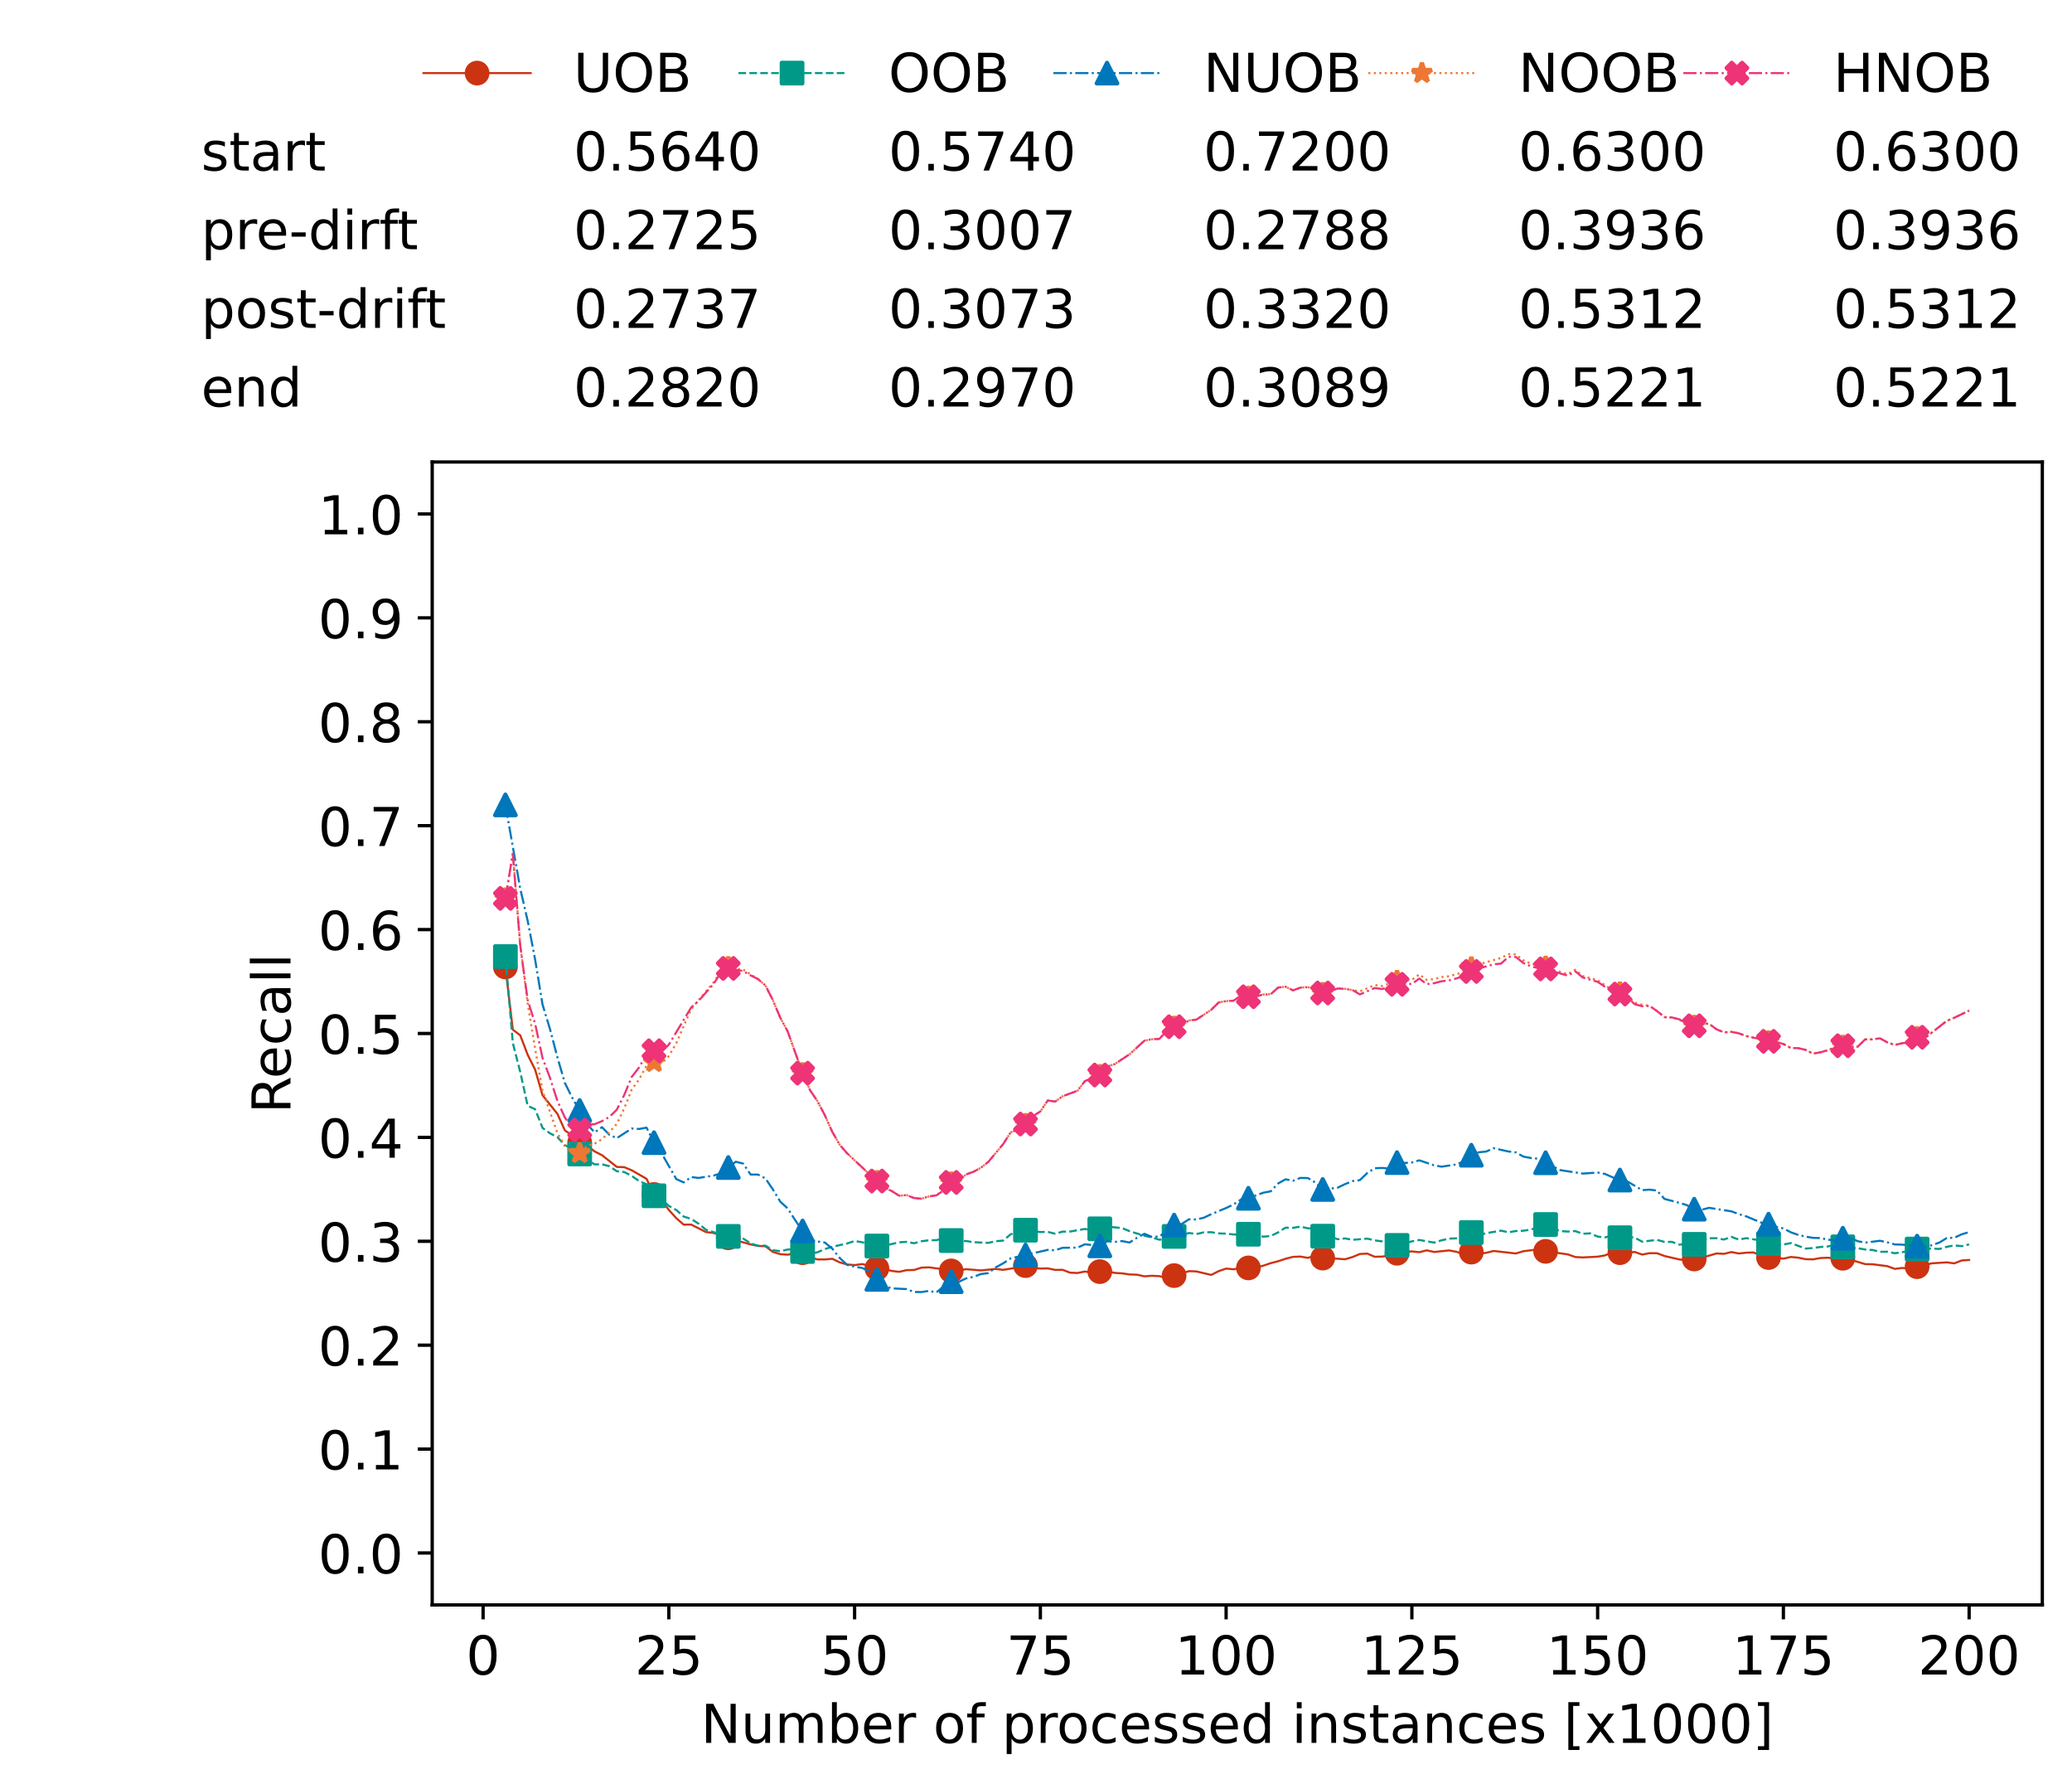 <?xml version="1.0" encoding="utf-8" standalone="no"?>
<!DOCTYPE svg PUBLIC "-//W3C//DTD SVG 1.1//EN"
  "http://www.w3.org/Graphics/SVG/1.1/DTD/svg11.dtd">
<!-- Created with matplotlib (https://matplotlib.org/) -->
<svg height="432.615pt" version="1.1" viewBox="0 0 502.65 432.615" width="502.65pt" xmlns="http://www.w3.org/2000/svg" xmlns:xlink="http://www.w3.org/1999/xlink">
 <defs>
  <style type="text/css">*{stroke-linecap:butt;stroke-linejoin:round;}</style>
 </defs>
 <g id="figure_1">
  <g id="patch_1">
   <path d="M 0 432.615 
L 502.65 432.615 
L 502.65 0 
L 0 0 
z
" style="fill:#ffffff;"/>
  </g>
  <g id="axes_1">
   <g id="patch_2">
    <path d="M 104.85 389.252 
L 495.45 389.252 
L 495.45 112.052 
L 104.85 112.052 
z
" style="fill:#ffffff;"/>
   </g>
   <g id="matplotlib.axis_1">
    <g id="xtick_1">
     <g id="line2d_1">
      <defs>
       <path d="M 0 0 
L 0 3.5 
" id="ma5a770337f" style="stroke:#000000;stroke-width:0.8;"/>
      </defs>
      <g>
       <use style="stroke:#000000;stroke-width:0.8;" x="117.197" xlink:href="#ma5a770337f" y="389.252"/>
      </g>
     </g>
     <g id="text_1">
      <!-- 0 -->
      <g transform="translate(113.061 406.13)scale(0.13 -0.13)">
       <defs>
        <path d="M 31.781 66.406 
Q 24.172 66.406 20.328 58.906 
Q 16.5 51.422 16.5 36.375 
Q 16.5 21.391 20.328 13.891 
Q 24.172 6.391 31.781 6.391 
Q 39.453 6.391 43.281 13.891 
Q 47.125 21.391 47.125 36.375 
Q 47.125 51.422 43.281 58.906 
Q 39.453 66.406 31.781 66.406 
z
M 31.781 74.219 
Q 44.047 74.219 50.516 64.516 
Q 56.984 54.828 56.984 36.375 
Q 56.984 17.969 50.516 8.266 
Q 44.047 -1.422 31.781 -1.422 
Q 19.531 -1.422 13.062 8.266 
Q 6.594 17.969 6.594 36.375 
Q 6.594 54.828 13.062 64.516 
Q 19.531 74.219 31.781 74.219 
z
" id="DejaVuSans-48"/>
       </defs>
       <use xlink:href="#DejaVuSans-48"/>
      </g>
     </g>
    </g>
    <g id="xtick_2">
     <g id="line2d_2">
      <g>
       <use style="stroke:#000000;stroke-width:0.8;" x="162.259" xlink:href="#ma5a770337f" y="389.252"/>
      </g>
     </g>
     <g id="text_2">
      <!-- 25 -->
      <g transform="translate(153.988 406.13)scale(0.13 -0.13)">
       <defs>
        <path d="M 19.188 8.297 
L 53.609 8.297 
L 53.609 0 
L 7.328 0 
L 7.328 8.297 
Q 12.938 14.109 22.625 23.891 
Q 32.328 33.688 34.812 36.531 
Q 39.547 41.844 41.422 45.531 
Q 43.312 49.219 43.312 52.781 
Q 43.312 58.594 39.234 62.25 
Q 35.156 65.922 28.609 65.922 
Q 23.969 65.922 18.812 64.312 
Q 13.672 62.703 7.812 59.422 
L 7.812 69.391 
Q 13.766 71.781 18.938 73 
Q 24.125 74.219 28.422 74.219 
Q 39.75 74.219 46.484 68.547 
Q 53.219 62.891 53.219 53.422 
Q 53.219 48.922 51.531 44.891 
Q 49.859 40.875 45.406 35.406 
Q 44.188 33.984 37.641 27.219 
Q 31.109 20.453 19.188 8.297 
z
" id="DejaVuSans-50"/>
        <path d="M 10.797 72.906 
L 49.516 72.906 
L 49.516 64.594 
L 19.828 64.594 
L 19.828 46.734 
Q 21.969 47.469 24.109 47.828 
Q 26.266 48.188 28.422 48.188 
Q 40.625 48.188 47.75 41.5 
Q 54.891 34.812 54.891 23.391 
Q 54.891 11.625 47.562 5.094 
Q 40.234 -1.422 26.906 -1.422 
Q 22.312 -1.422 17.547 -0.641 
Q 12.797 0.141 7.719 1.703 
L 7.719 11.625 
Q 12.109 9.234 16.797 8.062 
Q 21.484 6.891 26.703 6.891 
Q 35.156 6.891 40.078 11.328 
Q 45.016 15.766 45.016 23.391 
Q 45.016 31 40.078 35.438 
Q 35.156 39.891 26.703 39.891 
Q 22.75 39.891 18.812 39.016 
Q 14.891 38.141 10.797 36.281 
z
" id="DejaVuSans-53"/>
       </defs>
       <use xlink:href="#DejaVuSans-50"/>
       <use x="63.623" xlink:href="#DejaVuSans-53"/>
      </g>
     </g>
    </g>
    <g id="xtick_3">
     <g id="line2d_3">
      <g>
       <use style="stroke:#000000;stroke-width:0.8;" x="207.322" xlink:href="#ma5a770337f" y="389.252"/>
      </g>
     </g>
     <g id="text_3">
      <!-- 50 -->
      <g transform="translate(199.05 406.13)scale(0.13 -0.13)">
       <use xlink:href="#DejaVuSans-53"/>
       <use x="63.623" xlink:href="#DejaVuSans-48"/>
      </g>
     </g>
    </g>
    <g id="xtick_4">
     <g id="line2d_4">
      <g>
       <use style="stroke:#000000;stroke-width:0.8;" x="252.384" xlink:href="#ma5a770337f" y="389.252"/>
      </g>
     </g>
     <g id="text_4">
      <!-- 75 -->
      <g transform="translate(244.113 406.13)scale(0.13 -0.13)">
       <defs>
        <path d="M 8.203 72.906 
L 55.078 72.906 
L 55.078 68.703 
L 28.609 0 
L 18.312 0 
L 43.219 64.594 
L 8.203 64.594 
z
" id="DejaVuSans-55"/>
       </defs>
       <use xlink:href="#DejaVuSans-55"/>
       <use x="63.623" xlink:href="#DejaVuSans-53"/>
      </g>
     </g>
    </g>
    <g id="xtick_5">
     <g id="line2d_5">
      <g>
       <use style="stroke:#000000;stroke-width:0.8;" x="297.446" xlink:href="#ma5a770337f" y="389.252"/>
      </g>
     </g>
     <g id="text_5">
      <!-- 100 -->
      <g transform="translate(285.039 406.13)scale(0.13 -0.13)">
       <defs>
        <path d="M 12.406 8.297 
L 28.516 8.297 
L 28.516 63.922 
L 10.984 60.406 
L 10.984 69.391 
L 28.422 72.906 
L 38.281 72.906 
L 38.281 8.297 
L 54.391 8.297 
L 54.391 0 
L 12.406 0 
z
" id="DejaVuSans-49"/>
       </defs>
       <use xlink:href="#DejaVuSans-49"/>
       <use x="63.623" xlink:href="#DejaVuSans-48"/>
       <use x="127.246" xlink:href="#DejaVuSans-48"/>
      </g>
     </g>
    </g>
    <g id="xtick_6">
     <g id="line2d_6">
      <g>
       <use style="stroke:#000000;stroke-width:0.8;" x="342.509" xlink:href="#ma5a770337f" y="389.252"/>
      </g>
     </g>
     <g id="text_6">
      <!-- 125 -->
      <g transform="translate(330.102 406.13)scale(0.13 -0.13)">
       <use xlink:href="#DejaVuSans-49"/>
       <use x="63.623" xlink:href="#DejaVuSans-50"/>
       <use x="127.246" xlink:href="#DejaVuSans-53"/>
      </g>
     </g>
    </g>
    <g id="xtick_7">
     <g id="line2d_7">
      <g>
       <use style="stroke:#000000;stroke-width:0.8;" x="387.571" xlink:href="#ma5a770337f" y="389.252"/>
      </g>
     </g>
     <g id="text_7">
      <!-- 150 -->
      <g transform="translate(375.164 406.13)scale(0.13 -0.13)">
       <use xlink:href="#DejaVuSans-49"/>
       <use x="63.623" xlink:href="#DejaVuSans-53"/>
       <use x="127.246" xlink:href="#DejaVuSans-48"/>
      </g>
     </g>
    </g>
    <g id="xtick_8">
     <g id="line2d_8">
      <g>
       <use style="stroke:#000000;stroke-width:0.8;" x="432.633" xlink:href="#ma5a770337f" y="389.252"/>
      </g>
     </g>
     <g id="text_8">
      <!-- 175 -->
      <g transform="translate(420.226 406.13)scale(0.13 -0.13)">
       <use xlink:href="#DejaVuSans-49"/>
       <use x="63.623" xlink:href="#DejaVuSans-55"/>
       <use x="127.246" xlink:href="#DejaVuSans-53"/>
      </g>
     </g>
    </g>
    <g id="xtick_9">
     <g id="line2d_9">
      <g>
       <use style="stroke:#000000;stroke-width:0.8;" x="477.695" xlink:href="#ma5a770337f" y="389.252"/>
      </g>
     </g>
     <g id="text_9">
      <!-- 200 -->
      <g transform="translate(465.289 406.13)scale(0.13 -0.13)">
       <use xlink:href="#DejaVuSans-50"/>
       <use x="63.623" xlink:href="#DejaVuSans-48"/>
       <use x="127.246" xlink:href="#DejaVuSans-48"/>
      </g>
     </g>
    </g>
    <g id="text_10">
     <!-- Number of processed instances [x1000] -->
     <g transform="translate(170.025 422.711)scale(0.13 -0.13)">
      <defs>
       <path d="M 9.812 72.906 
L 23.094 72.906 
L 55.422 11.922 
L 55.422 72.906 
L 64.984 72.906 
L 64.984 0 
L 51.703 0 
L 19.391 60.984 
L 19.391 0 
L 9.812 0 
z
" id="DejaVuSans-78"/>
       <path d="M 8.5 21.578 
L 8.5 54.688 
L 17.484 54.688 
L 17.484 21.922 
Q 17.484 14.156 20.5 10.266 
Q 23.531 6.391 29.594 6.391 
Q 36.859 6.391 41.078 11.031 
Q 45.312 15.672 45.312 23.688 
L 45.312 54.688 
L 54.297 54.688 
L 54.297 0 
L 45.312 0 
L 45.312 8.406 
Q 42.047 3.422 37.719 1 
Q 33.406 -1.422 27.688 -1.422 
Q 18.266 -1.422 13.375 4.438 
Q 8.5 10.297 8.5 21.578 
z
M 31.109 56 
z
" id="DejaVuSans-117"/>
       <path d="M 52 44.188 
Q 55.375 50.25 60.062 53.125 
Q 64.75 56 71.094 56 
Q 79.641 56 84.281 50.016 
Q 88.922 44.047 88.922 33.016 
L 88.922 0 
L 79.891 0 
L 79.891 32.719 
Q 79.891 40.578 77.094 44.375 
Q 74.312 48.188 68.609 48.188 
Q 61.625 48.188 57.562 43.547 
Q 53.516 38.922 53.516 30.906 
L 53.516 0 
L 44.484 0 
L 44.484 32.719 
Q 44.484 40.625 41.703 44.406 
Q 38.922 48.188 33.109 48.188 
Q 26.219 48.188 22.156 43.531 
Q 18.109 38.875 18.109 30.906 
L 18.109 0 
L 9.078 0 
L 9.078 54.688 
L 18.109 54.688 
L 18.109 46.188 
Q 21.188 51.219 25.484 53.609 
Q 29.781 56 35.688 56 
Q 41.656 56 45.828 52.969 
Q 50 49.953 52 44.188 
z
" id="DejaVuSans-109"/>
       <path d="M 48.688 27.297 
Q 48.688 37.203 44.609 42.844 
Q 40.531 48.484 33.406 48.484 
Q 26.266 48.484 22.188 42.844 
Q 18.109 37.203 18.109 27.297 
Q 18.109 17.391 22.188 11.75 
Q 26.266 6.109 33.406 6.109 
Q 40.531 6.109 44.609 11.75 
Q 48.688 17.391 48.688 27.297 
z
M 18.109 46.391 
Q 20.953 51.266 25.266 53.625 
Q 29.594 56 35.594 56 
Q 45.562 56 51.781 48.094 
Q 58.016 40.188 58.016 27.297 
Q 58.016 14.406 51.781 6.484 
Q 45.562 -1.422 35.594 -1.422 
Q 29.594 -1.422 25.266 0.953 
Q 20.953 3.328 18.109 8.203 
L 18.109 0 
L 9.078 0 
L 9.078 75.984 
L 18.109 75.984 
z
" id="DejaVuSans-98"/>
       <path d="M 56.203 29.594 
L 56.203 25.203 
L 14.891 25.203 
Q 15.484 15.922 20.484 11.062 
Q 25.484 6.203 34.422 6.203 
Q 39.594 6.203 44.453 7.469 
Q 49.312 8.734 54.109 11.281 
L 54.109 2.781 
Q 49.266 0.734 44.188 -0.344 
Q 39.109 -1.422 33.891 -1.422 
Q 20.797 -1.422 13.156 6.188 
Q 5.516 13.812 5.516 26.812 
Q 5.516 40.234 12.766 48.109 
Q 20.016 56 32.328 56 
Q 43.359 56 49.781 48.891 
Q 56.203 41.797 56.203 29.594 
z
M 47.219 32.234 
Q 47.125 39.594 43.094 43.984 
Q 39.062 48.391 32.422 48.391 
Q 24.906 48.391 20.391 44.141 
Q 15.875 39.891 15.188 32.172 
z
" id="DejaVuSans-101"/>
       <path d="M 41.109 46.297 
Q 39.594 47.172 37.812 47.578 
Q 36.031 48 33.891 48 
Q 26.266 48 22.188 43.047 
Q 18.109 38.094 18.109 28.812 
L 18.109 0 
L 9.078 0 
L 9.078 54.688 
L 18.109 54.688 
L 18.109 46.188 
Q 20.953 51.172 25.484 53.578 
Q 30.031 56 36.531 56 
Q 37.453 56 38.578 55.875 
Q 39.703 55.766 41.062 55.516 
z
" id="DejaVuSans-114"/>
       <path id="DejaVuSans-32"/>
       <path d="M 30.609 48.391 
Q 23.391 48.391 19.188 42.75 
Q 14.984 37.109 14.984 27.297 
Q 14.984 17.484 19.156 11.844 
Q 23.344 6.203 30.609 6.203 
Q 37.797 6.203 41.984 11.859 
Q 46.188 17.531 46.188 27.297 
Q 46.188 37.016 41.984 42.703 
Q 37.797 48.391 30.609 48.391 
z
M 30.609 56 
Q 42.328 56 49.016 48.375 
Q 55.719 40.766 55.719 27.297 
Q 55.719 13.875 49.016 6.219 
Q 42.328 -1.422 30.609 -1.422 
Q 18.844 -1.422 12.172 6.219 
Q 5.516 13.875 5.516 27.297 
Q 5.516 40.766 12.172 48.375 
Q 18.844 56 30.609 56 
z
" id="DejaVuSans-111"/>
       <path d="M 37.109 75.984 
L 37.109 68.5 
L 28.516 68.5 
Q 23.688 68.5 21.797 66.547 
Q 19.922 64.594 19.922 59.516 
L 19.922 54.688 
L 34.719 54.688 
L 34.719 47.703 
L 19.922 47.703 
L 19.922 0 
L 10.891 0 
L 10.891 47.703 
L 2.297 47.703 
L 2.297 54.688 
L 10.891 54.688 
L 10.891 58.5 
Q 10.891 67.625 15.141 71.797 
Q 19.391 75.984 28.609 75.984 
z
" id="DejaVuSans-102"/>
       <path d="M 18.109 8.203 
L 18.109 -20.797 
L 9.078 -20.797 
L 9.078 54.688 
L 18.109 54.688 
L 18.109 46.391 
Q 20.953 51.266 25.266 53.625 
Q 29.594 56 35.594 56 
Q 45.562 56 51.781 48.094 
Q 58.016 40.188 58.016 27.297 
Q 58.016 14.406 51.781 6.484 
Q 45.562 -1.422 35.594 -1.422 
Q 29.594 -1.422 25.266 0.953 
Q 20.953 3.328 18.109 8.203 
z
M 48.688 27.297 
Q 48.688 37.203 44.609 42.844 
Q 40.531 48.484 33.406 48.484 
Q 26.266 48.484 22.188 42.844 
Q 18.109 37.203 18.109 27.297 
Q 18.109 17.391 22.188 11.75 
Q 26.266 6.109 33.406 6.109 
Q 40.531 6.109 44.609 11.75 
Q 48.688 17.391 48.688 27.297 
z
" id="DejaVuSans-112"/>
       <path d="M 48.781 52.594 
L 48.781 44.188 
Q 44.969 46.297 41.141 47.344 
Q 37.312 48.391 33.406 48.391 
Q 24.656 48.391 19.812 42.844 
Q 14.984 37.312 14.984 27.297 
Q 14.984 17.281 19.812 11.734 
Q 24.656 6.203 33.406 6.203 
Q 37.312 6.203 41.141 7.25 
Q 44.969 8.297 48.781 10.406 
L 48.781 2.094 
Q 45.016 0.344 40.984 -0.531 
Q 36.969 -1.422 32.422 -1.422 
Q 20.062 -1.422 12.781 6.344 
Q 5.516 14.109 5.516 27.297 
Q 5.516 40.672 12.859 48.328 
Q 20.219 56 33.016 56 
Q 37.156 56 41.109 55.141 
Q 45.062 54.297 48.781 52.594 
z
" id="DejaVuSans-99"/>
       <path d="M 44.281 53.078 
L 44.281 44.578 
Q 40.484 46.531 36.375 47.5 
Q 32.281 48.484 27.875 48.484 
Q 21.188 48.484 17.844 46.438 
Q 14.5 44.391 14.5 40.281 
Q 14.5 37.156 16.891 35.375 
Q 19.281 33.594 26.516 31.984 
L 29.594 31.297 
Q 39.156 29.25 43.188 25.516 
Q 47.219 21.781 47.219 15.094 
Q 47.219 7.469 41.188 3.016 
Q 35.156 -1.422 24.609 -1.422 
Q 20.219 -1.422 15.453 -0.562 
Q 10.688 0.297 5.422 2 
L 5.422 11.281 
Q 10.406 8.688 15.234 7.391 
Q 20.062 6.109 24.812 6.109 
Q 31.156 6.109 34.562 8.281 
Q 37.984 10.453 37.984 14.406 
Q 37.984 18.062 35.516 20.016 
Q 33.062 21.969 24.703 23.781 
L 21.578 24.516 
Q 13.234 26.266 9.516 29.906 
Q 5.812 33.547 5.812 39.891 
Q 5.812 47.609 11.281 51.797 
Q 16.75 56 26.812 56 
Q 31.781 56 36.172 55.266 
Q 40.578 54.547 44.281 53.078 
z
" id="DejaVuSans-115"/>
       <path d="M 45.406 46.391 
L 45.406 75.984 
L 54.391 75.984 
L 54.391 0 
L 45.406 0 
L 45.406 8.203 
Q 42.578 3.328 38.25 0.953 
Q 33.938 -1.422 27.875 -1.422 
Q 17.969 -1.422 11.734 6.484 
Q 5.516 14.406 5.516 27.297 
Q 5.516 40.188 11.734 48.094 
Q 17.969 56 27.875 56 
Q 33.938 56 38.25 53.625 
Q 42.578 51.266 45.406 46.391 
z
M 14.797 27.297 
Q 14.797 17.391 18.875 11.75 
Q 22.953 6.109 30.078 6.109 
Q 37.203 6.109 41.297 11.75 
Q 45.406 17.391 45.406 27.297 
Q 45.406 37.203 41.297 42.844 
Q 37.203 48.484 30.078 48.484 
Q 22.953 48.484 18.875 42.844 
Q 14.797 37.203 14.797 27.297 
z
" id="DejaVuSans-100"/>
       <path d="M 9.422 54.688 
L 18.406 54.688 
L 18.406 0 
L 9.422 0 
z
M 9.422 75.984 
L 18.406 75.984 
L 18.406 64.594 
L 9.422 64.594 
z
" id="DejaVuSans-105"/>
       <path d="M 54.891 33.016 
L 54.891 0 
L 45.906 0 
L 45.906 32.719 
Q 45.906 40.484 42.875 44.328 
Q 39.844 48.188 33.797 48.188 
Q 26.516 48.188 22.312 43.547 
Q 18.109 38.922 18.109 30.906 
L 18.109 0 
L 9.078 0 
L 9.078 54.688 
L 18.109 54.688 
L 18.109 46.188 
Q 21.344 51.125 25.703 53.562 
Q 30.078 56 35.797 56 
Q 45.219 56 50.047 50.172 
Q 54.891 44.344 54.891 33.016 
z
" id="DejaVuSans-110"/>
       <path d="M 18.312 70.219 
L 18.312 54.688 
L 36.812 54.688 
L 36.812 47.703 
L 18.312 47.703 
L 18.312 18.016 
Q 18.312 11.328 20.141 9.422 
Q 21.969 7.516 27.594 7.516 
L 36.812 7.516 
L 36.812 0 
L 27.594 0 
Q 17.188 0 13.234 3.875 
Q 9.281 7.766 9.281 18.016 
L 9.281 47.703 
L 2.688 47.703 
L 2.688 54.688 
L 9.281 54.688 
L 9.281 70.219 
z
" id="DejaVuSans-116"/>
       <path d="M 34.281 27.484 
Q 23.391 27.484 19.188 25 
Q 14.984 22.516 14.984 16.5 
Q 14.984 11.719 18.141 8.906 
Q 21.297 6.109 26.703 6.109 
Q 34.188 6.109 38.703 11.406 
Q 43.219 16.703 43.219 25.484 
L 43.219 27.484 
z
M 52.203 31.203 
L 52.203 0 
L 43.219 0 
L 43.219 8.297 
Q 40.141 3.328 35.547 0.953 
Q 30.953 -1.422 24.312 -1.422 
Q 15.922 -1.422 10.953 3.297 
Q 6 8.016 6 15.922 
Q 6 25.141 12.172 29.828 
Q 18.359 34.516 30.609 34.516 
L 43.219 34.516 
L 43.219 35.406 
Q 43.219 41.609 39.141 45 
Q 35.062 48.391 27.688 48.391 
Q 23 48.391 18.547 47.266 
Q 14.109 46.141 10.016 43.891 
L 10.016 52.203 
Q 14.938 54.109 19.578 55.047 
Q 24.219 56 28.609 56 
Q 40.484 56 46.344 49.844 
Q 52.203 43.703 52.203 31.203 
z
" id="DejaVuSans-97"/>
       <path d="M 8.594 75.984 
L 29.297 75.984 
L 29.297 69 
L 17.578 69 
L 17.578 -6.203 
L 29.297 -6.203 
L 29.297 -13.188 
L 8.594 -13.188 
z
" id="DejaVuSans-91"/>
       <path d="M 54.891 54.688 
L 35.109 28.078 
L 55.906 0 
L 45.312 0 
L 29.391 21.484 
L 13.484 0 
L 2.875 0 
L 24.125 28.609 
L 4.688 54.688 
L 15.281 54.688 
L 29.781 35.203 
L 44.281 54.688 
z
" id="DejaVuSans-120"/>
       <path d="M 30.422 75.984 
L 30.422 -13.188 
L 9.719 -13.188 
L 9.719 -6.203 
L 21.391 -6.203 
L 21.391 69 
L 9.719 69 
L 9.719 75.984 
z
" id="DejaVuSans-93"/>
      </defs>
      <use xlink:href="#DejaVuSans-78"/>
      <use x="74.805" xlink:href="#DejaVuSans-117"/>
      <use x="138.184" xlink:href="#DejaVuSans-109"/>
      <use x="235.596" xlink:href="#DejaVuSans-98"/>
      <use x="299.072" xlink:href="#DejaVuSans-101"/>
      <use x="360.596" xlink:href="#DejaVuSans-114"/>
      <use x="401.709" xlink:href="#DejaVuSans-32"/>
      <use x="433.496" xlink:href="#DejaVuSans-111"/>
      <use x="494.678" xlink:href="#DejaVuSans-102"/>
      <use x="529.883" xlink:href="#DejaVuSans-32"/>
      <use x="561.67" xlink:href="#DejaVuSans-112"/>
      <use x="625.146" xlink:href="#DejaVuSans-114"/>
      <use x="664.01" xlink:href="#DejaVuSans-111"/>
      <use x="725.191" xlink:href="#DejaVuSans-99"/>
      <use x="780.172" xlink:href="#DejaVuSans-101"/>
      <use x="841.695" xlink:href="#DejaVuSans-115"/>
      <use x="893.795" xlink:href="#DejaVuSans-115"/>
      <use x="945.895" xlink:href="#DejaVuSans-101"/>
      <use x="1007.418" xlink:href="#DejaVuSans-100"/>
      <use x="1070.895" xlink:href="#DejaVuSans-32"/>
      <use x="1102.682" xlink:href="#DejaVuSans-105"/>
      <use x="1130.465" xlink:href="#DejaVuSans-110"/>
      <use x="1193.844" xlink:href="#DejaVuSans-115"/>
      <use x="1245.943" xlink:href="#DejaVuSans-116"/>
      <use x="1285.152" xlink:href="#DejaVuSans-97"/>
      <use x="1346.432" xlink:href="#DejaVuSans-110"/>
      <use x="1409.811" xlink:href="#DejaVuSans-99"/>
      <use x="1464.791" xlink:href="#DejaVuSans-101"/>
      <use x="1526.314" xlink:href="#DejaVuSans-115"/>
      <use x="1578.414" xlink:href="#DejaVuSans-32"/>
      <use x="1610.201" xlink:href="#DejaVuSans-91"/>
      <use x="1649.215" xlink:href="#DejaVuSans-120"/>
      <use x="1708.395" xlink:href="#DejaVuSans-49"/>
      <use x="1772.018" xlink:href="#DejaVuSans-48"/>
      <use x="1835.641" xlink:href="#DejaVuSans-48"/>
      <use x="1899.264" xlink:href="#DejaVuSans-48"/>
      <use x="1962.887" xlink:href="#DejaVuSans-93"/>
     </g>
    </g>
   </g>
   <g id="matplotlib.axis_2">
    <g id="ytick_1">
     <g id="line2d_10">
      <defs>
       <path d="M 0 0 
L -3.5 0 
" id="m9cc7453231" style="stroke:#000000;stroke-width:0.8;"/>
      </defs>
      <g>
       <use style="stroke:#000000;stroke-width:0.8;" x="104.85" xlink:href="#m9cc7453231" y="376.652"/>
      </g>
     </g>
     <g id="text_11">
      <!-- 0.0 -->
      <g transform="translate(77.176 381.591)scale(0.13 -0.13)">
       <defs>
        <path d="M 10.688 12.406 
L 21 12.406 
L 21 0 
L 10.688 0 
z
" id="DejaVuSans-46"/>
       </defs>
       <use xlink:href="#DejaVuSans-48"/>
       <use x="63.623" xlink:href="#DejaVuSans-46"/>
       <use x="95.41" xlink:href="#DejaVuSans-48"/>
      </g>
     </g>
    </g>
    <g id="ytick_2">
     <g id="line2d_11">
      <g>
       <use style="stroke:#000000;stroke-width:0.8;" x="104.85" xlink:href="#m9cc7453231" y="351.452"/>
      </g>
     </g>
     <g id="text_12">
      <!-- 0.1 -->
      <g transform="translate(77.176 356.391)scale(0.13 -0.13)">
       <use xlink:href="#DejaVuSans-48"/>
       <use x="63.623" xlink:href="#DejaVuSans-46"/>
       <use x="95.41" xlink:href="#DejaVuSans-49"/>
      </g>
     </g>
    </g>
    <g id="ytick_3">
     <g id="line2d_12">
      <g>
       <use style="stroke:#000000;stroke-width:0.8;" x="104.85" xlink:href="#m9cc7453231" y="326.252"/>
      </g>
     </g>
     <g id="text_13">
      <!-- 0.2 -->
      <g transform="translate(77.176 331.191)scale(0.13 -0.13)">
       <use xlink:href="#DejaVuSans-48"/>
       <use x="63.623" xlink:href="#DejaVuSans-46"/>
       <use x="95.41" xlink:href="#DejaVuSans-50"/>
      </g>
     </g>
    </g>
    <g id="ytick_4">
     <g id="line2d_13">
      <g>
       <use style="stroke:#000000;stroke-width:0.8;" x="104.85" xlink:href="#m9cc7453231" y="301.052"/>
      </g>
     </g>
     <g id="text_14">
      <!-- 0.3 -->
      <g transform="translate(77.176 305.991)scale(0.13 -0.13)">
       <defs>
        <path d="M 40.578 39.312 
Q 47.656 37.797 51.625 33 
Q 55.609 28.219 55.609 21.188 
Q 55.609 10.406 48.188 4.484 
Q 40.766 -1.422 27.094 -1.422 
Q 22.516 -1.422 17.656 -0.516 
Q 12.797 0.391 7.625 2.203 
L 7.625 11.719 
Q 11.719 9.328 16.594 8.109 
Q 21.484 6.891 26.812 6.891 
Q 36.078 6.891 40.938 10.547 
Q 45.797 14.203 45.797 21.188 
Q 45.797 27.641 41.281 31.266 
Q 36.766 34.906 28.719 34.906 
L 20.219 34.906 
L 20.219 43.016 
L 29.109 43.016 
Q 36.375 43.016 40.234 45.922 
Q 44.094 48.828 44.094 54.297 
Q 44.094 59.906 40.109 62.906 
Q 36.141 65.922 28.719 65.922 
Q 24.656 65.922 20.016 65.031 
Q 15.375 64.156 9.812 62.312 
L 9.812 71.094 
Q 15.438 72.656 20.344 73.438 
Q 25.25 74.219 29.594 74.219 
Q 40.828 74.219 47.359 69.109 
Q 53.906 64.016 53.906 55.328 
Q 53.906 49.266 50.438 45.094 
Q 46.969 40.922 40.578 39.312 
z
" id="DejaVuSans-51"/>
       </defs>
       <use xlink:href="#DejaVuSans-48"/>
       <use x="63.623" xlink:href="#DejaVuSans-46"/>
       <use x="95.41" xlink:href="#DejaVuSans-51"/>
      </g>
     </g>
    </g>
    <g id="ytick_5">
     <g id="line2d_14">
      <g>
       <use style="stroke:#000000;stroke-width:0.8;" x="104.85" xlink:href="#m9cc7453231" y="275.852"/>
      </g>
     </g>
     <g id="text_15">
      <!-- 0.4 -->
      <g transform="translate(77.176 280.791)scale(0.13 -0.13)">
       <defs>
        <path d="M 37.797 64.312 
L 12.891 25.391 
L 37.797 25.391 
z
M 35.203 72.906 
L 47.609 72.906 
L 47.609 25.391 
L 58.016 25.391 
L 58.016 17.188 
L 47.609 17.188 
L 47.609 0 
L 37.797 0 
L 37.797 17.188 
L 4.891 17.188 
L 4.891 26.703 
z
" id="DejaVuSans-52"/>
       </defs>
       <use xlink:href="#DejaVuSans-48"/>
       <use x="63.623" xlink:href="#DejaVuSans-46"/>
       <use x="95.41" xlink:href="#DejaVuSans-52"/>
      </g>
     </g>
    </g>
    <g id="ytick_6">
     <g id="line2d_15">
      <g>
       <use style="stroke:#000000;stroke-width:0.8;" x="104.85" xlink:href="#m9cc7453231" y="250.652"/>
      </g>
     </g>
     <g id="text_16">
      <!-- 0.5 -->
      <g transform="translate(77.176 255.591)scale(0.13 -0.13)">
       <use xlink:href="#DejaVuSans-48"/>
       <use x="63.623" xlink:href="#DejaVuSans-46"/>
       <use x="95.41" xlink:href="#DejaVuSans-53"/>
      </g>
     </g>
    </g>
    <g id="ytick_7">
     <g id="line2d_16">
      <g>
       <use style="stroke:#000000;stroke-width:0.8;" x="104.85" xlink:href="#m9cc7453231" y="225.452"/>
      </g>
     </g>
     <g id="text_17">
      <!-- 0.6 -->
      <g transform="translate(77.176 230.391)scale(0.13 -0.13)">
       <defs>
        <path d="M 33.016 40.375 
Q 26.375 40.375 22.484 35.828 
Q 18.609 31.297 18.609 23.391 
Q 18.609 15.531 22.484 10.953 
Q 26.375 6.391 33.016 6.391 
Q 39.656 6.391 43.531 10.953 
Q 47.406 15.531 47.406 23.391 
Q 47.406 31.297 43.531 35.828 
Q 39.656 40.375 33.016 40.375 
z
M 52.594 71.297 
L 52.594 62.312 
Q 48.875 64.062 45.094 64.984 
Q 41.312 65.922 37.594 65.922 
Q 27.828 65.922 22.672 59.328 
Q 17.531 52.734 16.797 39.406 
Q 19.672 43.656 24.016 45.922 
Q 28.375 48.188 33.594 48.188 
Q 44.578 48.188 50.953 41.516 
Q 57.328 34.859 57.328 23.391 
Q 57.328 12.156 50.688 5.359 
Q 44.047 -1.422 33.016 -1.422 
Q 20.359 -1.422 13.672 8.266 
Q 6.984 17.969 6.984 36.375 
Q 6.984 53.656 15.188 63.938 
Q 23.391 74.219 37.203 74.219 
Q 40.922 74.219 44.703 73.484 
Q 48.484 72.75 52.594 71.297 
z
" id="DejaVuSans-54"/>
       </defs>
       <use xlink:href="#DejaVuSans-48"/>
       <use x="63.623" xlink:href="#DejaVuSans-46"/>
       <use x="95.41" xlink:href="#DejaVuSans-54"/>
      </g>
     </g>
    </g>
    <g id="ytick_8">
     <g id="line2d_17">
      <g>
       <use style="stroke:#000000;stroke-width:0.8;" x="104.85" xlink:href="#m9cc7453231" y="200.252"/>
      </g>
     </g>
     <g id="text_18">
      <!-- 0.7 -->
      <g transform="translate(77.176 205.191)scale(0.13 -0.13)">
       <use xlink:href="#DejaVuSans-48"/>
       <use x="63.623" xlink:href="#DejaVuSans-46"/>
       <use x="95.41" xlink:href="#DejaVuSans-55"/>
      </g>
     </g>
    </g>
    <g id="ytick_9">
     <g id="line2d_18">
      <g>
       <use style="stroke:#000000;stroke-width:0.8;" x="104.85" xlink:href="#m9cc7453231" y="175.052"/>
      </g>
     </g>
     <g id="text_19">
      <!-- 0.8 -->
      <g transform="translate(77.176 179.991)scale(0.13 -0.13)">
       <defs>
        <path d="M 31.781 34.625 
Q 24.75 34.625 20.719 30.859 
Q 16.703 27.094 16.703 20.516 
Q 16.703 13.922 20.719 10.156 
Q 24.75 6.391 31.781 6.391 
Q 38.812 6.391 42.859 10.172 
Q 46.922 13.969 46.922 20.516 
Q 46.922 27.094 42.891 30.859 
Q 38.875 34.625 31.781 34.625 
z
M 21.922 38.812 
Q 15.578 40.375 12.031 44.719 
Q 8.5 49.078 8.5 55.328 
Q 8.5 64.062 14.719 69.141 
Q 20.953 74.219 31.781 74.219 
Q 42.672 74.219 48.875 69.141 
Q 55.078 64.062 55.078 55.328 
Q 55.078 49.078 51.531 44.719 
Q 48 40.375 41.703 38.812 
Q 48.828 37.156 52.797 32.312 
Q 56.781 27.484 56.781 20.516 
Q 56.781 9.906 50.312 4.234 
Q 43.844 -1.422 31.781 -1.422 
Q 19.734 -1.422 13.25 4.234 
Q 6.781 9.906 6.781 20.516 
Q 6.781 27.484 10.781 32.312 
Q 14.797 37.156 21.922 38.812 
z
M 18.312 54.391 
Q 18.312 48.734 21.844 45.562 
Q 25.391 42.391 31.781 42.391 
Q 38.141 42.391 41.719 45.562 
Q 45.312 48.734 45.312 54.391 
Q 45.312 60.062 41.719 63.234 
Q 38.141 66.406 31.781 66.406 
Q 25.391 66.406 21.844 63.234 
Q 18.312 60.062 18.312 54.391 
z
" id="DejaVuSans-56"/>
       </defs>
       <use xlink:href="#DejaVuSans-48"/>
       <use x="63.623" xlink:href="#DejaVuSans-46"/>
       <use x="95.41" xlink:href="#DejaVuSans-56"/>
      </g>
     </g>
    </g>
    <g id="ytick_10">
     <g id="line2d_19">
      <g>
       <use style="stroke:#000000;stroke-width:0.8;" x="104.85" xlink:href="#m9cc7453231" y="149.852"/>
      </g>
     </g>
     <g id="text_20">
      <!-- 0.9 -->
      <g transform="translate(77.176 154.791)scale(0.13 -0.13)">
       <defs>
        <path d="M 10.984 1.516 
L 10.984 10.5 
Q 14.703 8.734 18.5 7.812 
Q 22.312 6.891 25.984 6.891 
Q 35.75 6.891 40.891 13.453 
Q 46.047 20.016 46.781 33.406 
Q 43.953 29.203 39.594 26.953 
Q 35.25 24.703 29.984 24.703 
Q 19.047 24.703 12.672 31.312 
Q 6.297 37.938 6.297 49.422 
Q 6.297 60.641 12.938 67.422 
Q 19.578 74.219 30.609 74.219 
Q 43.266 74.219 49.922 64.516 
Q 56.594 54.828 56.594 36.375 
Q 56.594 19.141 48.406 8.859 
Q 40.234 -1.422 26.422 -1.422 
Q 22.703 -1.422 18.891 -0.688 
Q 15.094 0.047 10.984 1.516 
z
M 30.609 32.422 
Q 37.25 32.422 41.125 36.953 
Q 45.016 41.5 45.016 49.422 
Q 45.016 57.281 41.125 61.844 
Q 37.25 66.406 30.609 66.406 
Q 23.969 66.406 20.094 61.844 
Q 16.219 57.281 16.219 49.422 
Q 16.219 41.5 20.094 36.953 
Q 23.969 32.422 30.609 32.422 
z
" id="DejaVuSans-57"/>
       </defs>
       <use xlink:href="#DejaVuSans-48"/>
       <use x="63.623" xlink:href="#DejaVuSans-46"/>
       <use x="95.41" xlink:href="#DejaVuSans-57"/>
      </g>
     </g>
    </g>
    <g id="ytick_11">
     <g id="line2d_20">
      <g>
       <use style="stroke:#000000;stroke-width:0.8;" x="104.85" xlink:href="#m9cc7453231" y="124.652"/>
      </g>
     </g>
     <g id="text_21">
      <!-- 1.0 -->
      <g transform="translate(77.176 129.591)scale(0.13 -0.13)">
       <use xlink:href="#DejaVuSans-49"/>
       <use x="63.623" xlink:href="#DejaVuSans-46"/>
       <use x="95.41" xlink:href="#DejaVuSans-48"/>
      </g>
     </g>
    </g>
    <g id="text_22">
     <!-- Recall -->
     <g transform="translate(70.472 270.044)rotate(-90)scale(0.13 -0.13)">
      <defs>
       <path d="M 44.391 34.188 
Q 47.562 33.109 50.562 29.594 
Q 53.562 26.078 56.594 19.922 
L 66.609 0 
L 56 0 
L 46.688 18.703 
Q 43.062 26.031 39.672 28.422 
Q 36.281 30.812 30.422 30.812 
L 19.672 30.812 
L 19.672 0 
L 9.812 0 
L 9.812 72.906 
L 32.078 72.906 
Q 44.578 72.906 50.734 67.672 
Q 56.891 62.453 56.891 51.906 
Q 56.891 45.016 53.688 40.469 
Q 50.484 35.938 44.391 34.188 
z
M 19.672 64.797 
L 19.672 38.922 
L 32.078 38.922 
Q 39.203 38.922 42.844 42.219 
Q 46.484 45.516 46.484 51.906 
Q 46.484 58.297 42.844 61.547 
Q 39.203 64.797 32.078 64.797 
z
" id="DejaVuSans-82"/>
       <path d="M 9.422 75.984 
L 18.406 75.984 
L 18.406 0 
L 9.422 0 
z
" id="DejaVuSans-108"/>
      </defs>
      <use xlink:href="#DejaVuSans-82"/>
      <use x="64.982" xlink:href="#DejaVuSans-101"/>
      <use x="126.506" xlink:href="#DejaVuSans-99"/>
      <use x="181.486" xlink:href="#DejaVuSans-97"/>
      <use x="242.766" xlink:href="#DejaVuSans-108"/>
      <use x="270.549" xlink:href="#DejaVuSans-108"/>
     </g>
    </g>
   </g>
   <g id="line2d_21"/>
   <g id="line2d_22"/>
   <g id="line2d_23"/>
   <g id="line2d_24"/>
   <g id="line2d_25"/>
   <g id="line2d_26">
    <path clip-path="url(#p43ab36eab1)" d="M 122.605 234.524 
L 124.407 249.727 
L 126.21 251.104 
L 128.012 255.827 
L 129.815 259.415 
L 131.617 265.639 
L 135.222 270.147 
L 137.024 274.146 
L 138.827 275.414 
L 140.629 277.092 
L 142.432 277.859 
L 144.234 279.251 
L 146.037 280.173 
L 149.642 283.018 
L 151.444 283.082 
L 153.247 283.833 
L 156.852 285.916 
L 158.654 289.705 
L 160.457 291.083 
L 162.259 293.457 
L 164.062 295.456 
L 165.864 297.026 
L 167.667 297.001 
L 171.272 298.822 
L 173.074 299.018 
L 178.482 300.822 
L 182.087 301.811 
L 183.889 302.181 
L 185.692 302.271 
L 187.494 303.63 
L 189.297 304.185 
L 191.099 304.301 
L 192.902 303.96 
L 194.704 303.827 
L 196.507 304.937 
L 198.309 305.458 
L 200.112 305.461 
L 201.914 305.3 
L 203.717 306.176 
L 205.519 306.682 
L 207.322 306.83 
L 209.124 306.586 
L 210.927 306.962 
L 212.729 307.619 
L 214.532 307.827 
L 216.334 308.237 
L 218.137 308.463 
L 219.939 308.052 
L 221.742 308.012 
L 223.544 307.443 
L 225.347 307.375 
L 228.952 307.858 
L 230.754 308.242 
L 232.557 308.148 
L 234.359 307.818 
L 237.964 308.119 
L 241.569 307.763 
L 243.372 307.981 
L 246.976 307.396 
L 248.779 306.946 
L 250.581 307.479 
L 252.384 307.667 
L 254.186 307.623 
L 255.989 307.998 
L 257.791 307.974 
L 259.594 308.666 
L 261.396 308.744 
L 263.199 308.386 
L 265.001 308.673 
L 266.804 308.411 
L 268.606 308.327 
L 270.409 308.72 
L 272.211 308.831 
L 274.014 309.098 
L 275.816 309.158 
L 277.619 309.545 
L 279.421 309.424 
L 281.224 309.503 
L 283.026 309.924 
L 288.434 308.3 
L 290.236 308.362 
L 293.841 309.215 
L 295.644 308.288 
L 297.446 307.681 
L 299.249 307.843 
L 301.051 307.564 
L 304.656 307.39 
L 306.459 306.979 
L 308.261 306.357 
L 310.064 305.894 
L 311.866 305.291 
L 313.669 304.834 
L 315.471 304.76 
L 317.274 305.076 
L 319.076 304.47 
L 320.879 305.129 
L 324.484 305.286 
L 326.286 305.419 
L 328.089 304.879 
L 329.891 304.137 
L 331.694 304.044 
L 333.496 304.808 
L 335.299 304.767 
L 337.101 304.499 
L 338.904 303.956 
L 340.706 303.597 
L 342.509 303.511 
L 344.311 303.699 
L 346.114 303.252 
L 347.916 303.648 
L 351.521 303.274 
L 353.324 303.599 
L 355.126 304.254 
L 356.928 303.681 
L 358.731 304.113 
L 360.533 303.846 
L 362.336 303.402 
L 367.743 304.008 
L 369.546 303.468 
L 373.151 303.013 
L 374.953 303.494 
L 378.558 303.967 
L 380.361 304.241 
L 382.163 304.869 
L 383.966 304.968 
L 387.571 304.79 
L 389.373 304.47 
L 391.176 303.739 
L 394.781 303.797 
L 396.583 303.648 
L 398.386 304.28 
L 400.188 303.932 
L 401.991 303.954 
L 403.793 304.623 
L 407.398 305.458 
L 409.201 305.669 
L 412.806 305.063 
L 416.411 304.003 
L 418.213 304.1 
L 420.016 303.667 
L 421.818 304.013 
L 423.621 303.82 
L 425.423 303.771 
L 427.226 304.544 
L 429.028 304.996 
L 430.831 305.038 
L 432.633 305.265 
L 434.436 304.855 
L 436.238 305.026 
L 438.041 305.398 
L 439.843 305.44 
L 441.646 305.111 
L 443.448 305.043 
L 445.251 305.258 
L 447.053 305.173 
L 448.856 305.511 
L 452.461 306.589 
L 454.263 306.624 
L 457.868 307.092 
L 459.671 307.752 
L 461.473 307.518 
L 463.276 307.713 
L 465.078 307.21 
L 468.683 306.399 
L 472.288 306.167 
L 474.09 306.409 
L 475.893 305.705 
L 477.695 305.587 
L 477.695 305.587 
" style="fill:none;stroke:#cc3311;stroke-linecap:square;stroke-width:0.5;"/>
    <defs>
     <path d="M 0 2.5 
C 0.663 2.5 1.299 2.237 1.768 1.768 
C 2.237 1.299 2.5 0.663 2.5 0 
C 2.5 -0.663 2.237 -1.299 1.768 -1.768 
C 1.299 -2.237 0.663 -2.5 0 -2.5 
C -0.663 -2.5 -1.299 -2.237 -1.768 -1.768 
C -2.237 -1.299 -2.5 -0.663 -2.5 0 
C -2.5 0.663 -2.237 1.299 -1.768 1.768 
C -1.299 2.237 -0.663 2.5 0 2.5 
z
" id="m20eea03789" style="stroke:#cc3311;"/>
    </defs>
    <g clip-path="url(#p43ab36eab1)">
     <use style="fill:#cc3311;stroke:#cc3311;" x="122.605" xlink:href="#m20eea03789" y="234.524"/>
     <use style="fill:#cc3311;stroke:#cc3311;" x="140.629" xlink:href="#m20eea03789" y="277.092"/>
     <use style="fill:#cc3311;stroke:#cc3311;" x="158.654" xlink:href="#m20eea03789" y="289.705"/>
     <use style="fill:#cc3311;stroke:#cc3311;" x="176.679" xlink:href="#m20eea03789" y="300.208"/>
     <use style="fill:#cc3311;stroke:#cc3311;" x="194.704" xlink:href="#m20eea03789" y="303.827"/>
     <use style="fill:#cc3311;stroke:#cc3311;" x="212.729" xlink:href="#m20eea03789" y="307.619"/>
     <use style="fill:#cc3311;stroke:#cc3311;" x="230.754" xlink:href="#m20eea03789" y="308.242"/>
     <use style="fill:#cc3311;stroke:#cc3311;" x="248.779" xlink:href="#m20eea03789" y="306.946"/>
     <use style="fill:#cc3311;stroke:#cc3311;" x="266.804" xlink:href="#m20eea03789" y="308.411"/>
     <use style="fill:#cc3311;stroke:#cc3311;" x="284.829" xlink:href="#m20eea03789" y="309.377"/>
     <use style="fill:#cc3311;stroke:#cc3311;" x="302.854" xlink:href="#m20eea03789" y="307.513"/>
     <use style="fill:#cc3311;stroke:#cc3311;" x="320.879" xlink:href="#m20eea03789" y="305.129"/>
     <use style="fill:#cc3311;stroke:#cc3311;" x="338.904" xlink:href="#m20eea03789" y="303.956"/>
     <use style="fill:#cc3311;stroke:#cc3311;" x="356.928" xlink:href="#m20eea03789" y="303.681"/>
     <use style="fill:#cc3311;stroke:#cc3311;" x="374.953" xlink:href="#m20eea03789" y="303.494"/>
     <use style="fill:#cc3311;stroke:#cc3311;" x="392.978" xlink:href="#m20eea03789" y="303.817"/>
     <use style="fill:#cc3311;stroke:#cc3311;" x="411.003" xlink:href="#m20eea03789" y="305.352"/>
     <use style="fill:#cc3311;stroke:#cc3311;" x="429.028" xlink:href="#m20eea03789" y="304.996"/>
     <use style="fill:#cc3311;stroke:#cc3311;" x="447.053" xlink:href="#m20eea03789" y="305.173"/>
     <use style="fill:#cc3311;stroke:#cc3311;" x="465.078" xlink:href="#m20eea03789" y="307.21"/>
    </g>
   </g>
   <g id="line2d_27"/>
   <g id="line2d_28"/>
   <g id="line2d_29"/>
   <g id="line2d_30"/>
   <g id="line2d_31">
    <path clip-path="url(#p43ab36eab1)" d="M 122.605 232.004 
L 124.407 252.976 
L 126.21 260.009 
L 128.012 268.211 
L 129.815 269.024 
L 131.617 273.564 
L 133.419 274.871 
L 135.222 275.796 
L 137.024 277.727 
L 138.827 278.637 
L 144.234 282.404 
L 146.037 282.373 
L 147.839 282.853 
L 149.642 284.073 
L 151.444 284.26 
L 153.247 285.193 
L 155.049 286.461 
L 156.852 287.23 
L 158.654 290.014 
L 160.457 290.843 
L 162.259 292.477 
L 164.062 293.466 
L 165.864 295.06 
L 167.667 295.627 
L 169.469 296.782 
L 171.272 298.255 
L 174.877 299.395 
L 176.679 299.865 
L 178.482 299.842 
L 180.284 300.393 
L 182.087 301.547 
L 183.889 302.146 
L 185.692 302.106 
L 187.494 303.204 
L 189.297 303.464 
L 191.099 303.046 
L 192.902 302.978 
L 196.507 304.189 
L 198.309 303.71 
L 200.112 302.936 
L 201.914 302.386 
L 205.519 301.58 
L 207.322 300.985 
L 209.124 301.278 
L 210.927 301.86 
L 212.729 302.21 
L 214.532 302.144 
L 218.137 301.296 
L 219.939 301.191 
L 221.742 301.535 
L 223.544 301.046 
L 225.347 300.811 
L 227.149 300.778 
L 228.952 300.351 
L 230.754 300.876 
L 232.557 301.069 
L 234.359 300.986 
L 236.162 301.279 
L 239.767 301.433 
L 241.569 301.042 
L 243.372 300.879 
L 245.174 299.364 
L 248.779 298.366 
L 250.581 298.643 
L 252.384 298.805 
L 254.186 298.775 
L 255.989 299.226 
L 257.791 298.705 
L 259.594 298.691 
L 263.199 298.062 
L 265.001 298.439 
L 266.804 298.029 
L 268.606 297.499 
L 272.211 297.845 
L 274.014 298.601 
L 277.619 299.711 
L 279.421 300.112 
L 281.224 300.67 
L 283.026 300.541 
L 284.829 299.869 
L 286.631 299.575 
L 288.434 299.041 
L 290.236 299.3 
L 292.039 298.879 
L 293.841 298.848 
L 295.644 299.141 
L 297.446 299.204 
L 299.249 299.403 
L 301.051 299.473 
L 302.854 299.346 
L 304.656 299.54 
L 306.459 299.929 
L 308.261 299.782 
L 310.064 298.891 
L 311.866 297.743 
L 313.669 297.791 
L 315.471 297.496 
L 317.274 297.903 
L 319.076 297.977 
L 320.879 299.814 
L 322.681 299.876 
L 324.484 300.559 
L 326.286 300.355 
L 328.089 300.7 
L 331.694 300.414 
L 333.496 300.826 
L 335.299 301.087 
L 337.101 301.663 
L 338.904 302.058 
L 342.509 301.069 
L 344.311 300.733 
L 347.916 301.373 
L 349.719 300.814 
L 351.521 300.408 
L 353.324 300.337 
L 355.126 300.915 
L 356.928 298.951 
L 358.731 299.562 
L 360.533 299.086 
L 364.138 298.475 
L 365.941 298.875 
L 367.743 298.564 
L 369.546 298.497 
L 371.348 298.233 
L 374.953 296.988 
L 376.756 297.995 
L 378.558 298.586 
L 380.361 298.695 
L 382.163 298.585 
L 383.966 299.235 
L 385.768 299.122 
L 387.571 299.91 
L 389.373 300.11 
L 391.176 299.644 
L 392.978 300.2 
L 394.781 299.941 
L 396.583 300.181 
L 398.386 301.149 
L 401.991 300.709 
L 403.793 301.208 
L 405.596 301.2 
L 407.398 301.865 
L 409.201 301.669 
L 411.003 301.8 
L 412.806 300.898 
L 414.608 300.32 
L 416.411 300.304 
L 418.213 300.636 
L 420.016 299.979 
L 421.818 300.651 
L 423.621 300.294 
L 427.226 300.873 
L 429.028 301.598 
L 430.831 301.907 
L 432.633 301.846 
L 434.436 301.492 
L 438.041 302.827 
L 439.843 302.686 
L 441.646 302.427 
L 443.448 302.31 
L 445.251 301.88 
L 447.053 302.407 
L 448.856 302.628 
L 450.658 302.719 
L 452.461 303.052 
L 454.263 303.169 
L 456.066 303.603 
L 457.868 303.586 
L 459.671 303.957 
L 461.473 303.699 
L 465.078 302.943 
L 468.683 302.805 
L 470.485 302.922 
L 472.288 302.393 
L 474.09 302.046 
L 475.893 302.231 
L 477.695 301.811 
L 477.695 301.811 
" style="fill:none;stroke:#009988;stroke-dasharray:1.85,0.8;stroke-dashoffset:0;stroke-width:0.5;"/>
    <defs>
     <path d="M -2.5 2.5 
L 2.5 2.5 
L 2.5 -2.5 
L -2.5 -2.5 
z
" id="m670e1db9d8" style="stroke:#009988;stroke-linejoin:miter;"/>
    </defs>
    <g clip-path="url(#p43ab36eab1)">
     <use style="fill:#009988;stroke:#009988;stroke-linejoin:miter;" x="122.605" xlink:href="#m670e1db9d8" y="232.004"/>
     <use style="fill:#009988;stroke:#009988;stroke-linejoin:miter;" x="140.629" xlink:href="#m670e1db9d8" y="279.879"/>
     <use style="fill:#009988;stroke:#009988;stroke-linejoin:miter;" x="158.654" xlink:href="#m670e1db9d8" y="290.014"/>
     <use style="fill:#009988;stroke:#009988;stroke-linejoin:miter;" x="176.679" xlink:href="#m670e1db9d8" y="299.865"/>
     <use style="fill:#009988;stroke:#009988;stroke-linejoin:miter;" x="194.704" xlink:href="#m670e1db9d8" y="303.527"/>
     <use style="fill:#009988;stroke:#009988;stroke-linejoin:miter;" x="212.729" xlink:href="#m670e1db9d8" y="302.21"/>
     <use style="fill:#009988;stroke:#009988;stroke-linejoin:miter;" x="230.754" xlink:href="#m670e1db9d8" y="300.876"/>
     <use style="fill:#009988;stroke:#009988;stroke-linejoin:miter;" x="248.779" xlink:href="#m670e1db9d8" y="298.366"/>
     <use style="fill:#009988;stroke:#009988;stroke-linejoin:miter;" x="266.804" xlink:href="#m670e1db9d8" y="298.029"/>
     <use style="fill:#009988;stroke:#009988;stroke-linejoin:miter;" x="284.829" xlink:href="#m670e1db9d8" y="299.869"/>
     <use style="fill:#009988;stroke:#009988;stroke-linejoin:miter;" x="302.854" xlink:href="#m670e1db9d8" y="299.346"/>
     <use style="fill:#009988;stroke:#009988;stroke-linejoin:miter;" x="320.879" xlink:href="#m670e1db9d8" y="299.814"/>
     <use style="fill:#009988;stroke:#009988;stroke-linejoin:miter;" x="338.904" xlink:href="#m670e1db9d8" y="302.058"/>
     <use style="fill:#009988;stroke:#009988;stroke-linejoin:miter;" x="356.928" xlink:href="#m670e1db9d8" y="298.951"/>
     <use style="fill:#009988;stroke:#009988;stroke-linejoin:miter;" x="374.953" xlink:href="#m670e1db9d8" y="296.988"/>
     <use style="fill:#009988;stroke:#009988;stroke-linejoin:miter;" x="392.978" xlink:href="#m670e1db9d8" y="300.2"/>
     <use style="fill:#009988;stroke:#009988;stroke-linejoin:miter;" x="411.003" xlink:href="#m670e1db9d8" y="301.8"/>
     <use style="fill:#009988;stroke:#009988;stroke-linejoin:miter;" x="429.028" xlink:href="#m670e1db9d8" y="301.598"/>
     <use style="fill:#009988;stroke:#009988;stroke-linejoin:miter;" x="447.053" xlink:href="#m670e1db9d8" y="302.407"/>
     <use style="fill:#009988;stroke:#009988;stroke-linejoin:miter;" x="465.078" xlink:href="#m670e1db9d8" y="302.943"/>
    </g>
   </g>
   <g id="line2d_32"/>
   <g id="line2d_33"/>
   <g id="line2d_34"/>
   <g id="line2d_35"/>
   <g id="line2d_36">
    <path clip-path="url(#p43ab36eab1)" d="M 122.605 195.212 
L 126.21 215.549 
L 128.012 223.333 
L 129.815 232.723 
L 131.617 243.643 
L 133.419 249.579 
L 135.222 256.42 
L 137.024 262.635 
L 138.827 266.252 
L 142.432 272.617 
L 144.234 274.652 
L 146.037 273.372 
L 147.839 275.237 
L 149.642 276.038 
L 153.247 273.703 
L 155.049 273.817 
L 156.852 273.487 
L 158.654 277.133 
L 160.457 279.637 
L 164.062 285.961 
L 165.864 286.779 
L 167.667 285.472 
L 169.469 285.693 
L 173.074 285.125 
L 174.877 284.589 
L 178.482 281.76 
L 180.284 282.207 
L 182.087 284.862 
L 183.889 284.873 
L 185.692 285.811 
L 187.494 288.478 
L 189.297 291.45 
L 191.099 293.091 
L 192.902 295.934 
L 194.704 298.56 
L 196.507 300.633 
L 198.309 301.103 
L 200.112 301.36 
L 201.914 302.856 
L 203.717 305.11 
L 205.519 306.78 
L 207.322 307.218 
L 209.124 307.514 
L 210.927 308.321 
L 212.729 310.295 
L 214.532 311.938 
L 216.334 312.468 
L 219.939 312.65 
L 221.742 313.349 
L 223.544 313.367 
L 225.347 313.082 
L 227.149 313.455 
L 228.952 312.002 
L 230.754 310.86 
L 232.557 310.897 
L 234.359 310.059 
L 236.162 309.678 
L 237.964 309.004 
L 239.767 308.772 
L 241.569 307.375 
L 243.372 306.394 
L 245.174 305.202 
L 248.779 304.384 
L 254.186 303.135 
L 255.989 303.232 
L 257.791 302.632 
L 261.396 302.592 
L 263.199 301.781 
L 266.804 302.161 
L 268.606 301.051 
L 270.409 301.208 
L 272.211 301.001 
L 274.014 301.353 
L 275.816 300.199 
L 277.619 299.238 
L 279.421 299.976 
L 281.224 299.897 
L 283.026 298.588 
L 284.829 297.129 
L 286.631 296.879 
L 288.434 295.725 
L 290.236 295.762 
L 292.039 295.335 
L 293.841 294.474 
L 297.446 292.983 
L 299.249 292.119 
L 301.051 290.926 
L 302.854 290.621 
L 306.459 289.269 
L 308.261 288.942 
L 310.064 287.034 
L 311.866 286.019 
L 313.669 286.374 
L 315.471 285.685 
L 317.274 285.719 
L 319.076 286.795 
L 320.879 288.489 
L 324.484 288.066 
L 326.286 287.194 
L 328.089 286.457 
L 329.891 286.221 
L 331.694 284.489 
L 333.496 283.33 
L 335.299 283.268 
L 337.101 283.426 
L 338.904 281.975 
L 340.706 282.06 
L 342.509 281.946 
L 344.311 281.415 
L 347.916 282.642 
L 349.719 282.96 
L 353.324 282.413 
L 355.126 281.649 
L 356.928 280.176 
L 358.731 279.47 
L 360.533 279.293 
L 362.336 278.478 
L 365.941 279.279 
L 367.743 279.49 
L 369.546 280.512 
L 371.348 280.852 
L 373.151 281.025 
L 376.756 282.895 
L 378.558 283.804 
L 383.966 284.631 
L 387.571 284.385 
L 389.373 284.724 
L 391.176 285.527 
L 392.978 286.202 
L 394.781 286.539 
L 398.386 288.658 
L 400.188 288.527 
L 401.991 288.761 
L 403.793 290.781 
L 407.398 291.728 
L 409.201 292.282 
L 411.003 293.275 
L 412.806 293.407 
L 414.608 292.936 
L 420.016 293.791 
L 421.818 294.463 
L 423.621 295.004 
L 427.226 296.509 
L 429.028 296.906 
L 430.831 297.553 
L 432.633 297.928 
L 434.436 298.868 
L 436.238 299.511 
L 438.041 299.925 
L 439.843 300.224 
L 441.646 300.27 
L 443.448 300.67 
L 445.251 300.834 
L 447.053 300.317 
L 448.856 300.232 
L 450.658 301.03 
L 452.461 301.384 
L 456.066 300.93 
L 457.868 301.305 
L 459.671 301.827 
L 461.473 301.866 
L 466.881 302.488 
L 468.683 301.99 
L 470.485 301.359 
L 472.288 300.256 
L 474.09 300.198 
L 475.893 299.363 
L 477.695 298.82 
L 477.695 298.82 
" style="fill:none;stroke:#0077bb;stroke-dasharray:3.2,0.8,0.5,0.8;stroke-dashoffset:0;stroke-width:0.5;"/>
    <defs>
     <path d="M 0 -2.5 
L -2.5 2.5 
L 2.5 2.5 
z
" id="m9ab44d6fc7" style="stroke:#0077bb;stroke-linejoin:miter;"/>
    </defs>
    <g clip-path="url(#p43ab36eab1)">
     <use style="fill:#0077bb;stroke:#0077bb;stroke-linejoin:miter;" x="122.605" xlink:href="#m9ab44d6fc7" y="195.212"/>
     <use style="fill:#0077bb;stroke:#0077bb;stroke-linejoin:miter;" x="140.629" xlink:href="#m9ab44d6fc7" y="269.331"/>
     <use style="fill:#0077bb;stroke:#0077bb;stroke-linejoin:miter;" x="158.654" xlink:href="#m9ab44d6fc7" y="277.133"/>
     <use style="fill:#0077bb;stroke:#0077bb;stroke-linejoin:miter;" x="176.679" xlink:href="#m9ab44d6fc7" y="283.159"/>
     <use style="fill:#0077bb;stroke:#0077bb;stroke-linejoin:miter;" x="194.704" xlink:href="#m9ab44d6fc7" y="298.56"/>
     <use style="fill:#0077bb;stroke:#0077bb;stroke-linejoin:miter;" x="212.729" xlink:href="#m9ab44d6fc7" y="310.295"/>
     <use style="fill:#0077bb;stroke:#0077bb;stroke-linejoin:miter;" x="230.754" xlink:href="#m9ab44d6fc7" y="310.86"/>
     <use style="fill:#0077bb;stroke:#0077bb;stroke-linejoin:miter;" x="248.779" xlink:href="#m9ab44d6fc7" y="304.384"/>
     <use style="fill:#0077bb;stroke:#0077bb;stroke-linejoin:miter;" x="266.804" xlink:href="#m9ab44d6fc7" y="302.161"/>
     <use style="fill:#0077bb;stroke:#0077bb;stroke-linejoin:miter;" x="284.829" xlink:href="#m9ab44d6fc7" y="297.129"/>
     <use style="fill:#0077bb;stroke:#0077bb;stroke-linejoin:miter;" x="302.854" xlink:href="#m9ab44d6fc7" y="290.621"/>
     <use style="fill:#0077bb;stroke:#0077bb;stroke-linejoin:miter;" x="320.879" xlink:href="#m9ab44d6fc7" y="288.489"/>
     <use style="fill:#0077bb;stroke:#0077bb;stroke-linejoin:miter;" x="338.904" xlink:href="#m9ab44d6fc7" y="281.975"/>
     <use style="fill:#0077bb;stroke:#0077bb;stroke-linejoin:miter;" x="356.928" xlink:href="#m9ab44d6fc7" y="280.176"/>
     <use style="fill:#0077bb;stroke:#0077bb;stroke-linejoin:miter;" x="374.953" xlink:href="#m9ab44d6fc7" y="282.011"/>
     <use style="fill:#0077bb;stroke:#0077bb;stroke-linejoin:miter;" x="392.978" xlink:href="#m9ab44d6fc7" y="286.202"/>
     <use style="fill:#0077bb;stroke:#0077bb;stroke-linejoin:miter;" x="411.003" xlink:href="#m9ab44d6fc7" y="293.275"/>
     <use style="fill:#0077bb;stroke:#0077bb;stroke-linejoin:miter;" x="429.028" xlink:href="#m9ab44d6fc7" y="296.906"/>
     <use style="fill:#0077bb;stroke:#0077bb;stroke-linejoin:miter;" x="447.053" xlink:href="#m9ab44d6fc7" y="300.317"/>
     <use style="fill:#0077bb;stroke:#0077bb;stroke-linejoin:miter;" x="465.078" xlink:href="#m9ab44d6fc7" y="302.237"/>
    </g>
   </g>
   <g id="line2d_37"/>
   <g id="line2d_38"/>
   <g id="line2d_39"/>
   <g id="line2d_40"/>
   <g id="line2d_41">
    <path clip-path="url(#p43ab36eab1)" d="M 122.605 217.892 
L 124.407 206.842 
L 126.21 229.254 
L 128.012 243.408 
L 129.815 254.351 
L 131.617 264.542 
L 135.222 274.797 
L 137.024 277.933 
L 138.827 279.821 
L 140.629 279.678 
L 142.432 277.87 
L 144.234 277.418 
L 146.037 276.286 
L 147.839 274.577 
L 149.642 272.568 
L 151.444 268.788 
L 153.247 264.267 
L 155.049 261.777 
L 156.852 258.435 
L 158.654 257.604 
L 160.457 257.935 
L 162.259 256.124 
L 164.062 252.998 
L 167.667 244.733 
L 173.074 238.307 
L 174.877 235.604 
L 176.679 234.539 
L 178.482 234.914 
L 180.284 235.17 
L 183.889 237.463 
L 185.692 239.003 
L 187.494 242.584 
L 189.297 246.851 
L 191.099 250.198 
L 194.704 260.273 
L 196.507 264.403 
L 198.309 267.067 
L 200.112 270.508 
L 201.914 274.527 
L 203.717 277.658 
L 205.519 279.733 
L 210.927 284.794 
L 214.532 288.033 
L 216.334 288.873 
L 218.137 290.003 
L 219.939 289.845 
L 221.742 290.57 
L 223.544 290.732 
L 225.347 290.173 
L 227.149 289.924 
L 228.952 288.67 
L 230.754 286.774 
L 232.557 286.368 
L 234.359 284.838 
L 236.162 284.192 
L 237.964 283.224 
L 239.767 281.789 
L 243.372 277.467 
L 245.174 274.633 
L 246.976 273.951 
L 248.779 272.615 
L 250.581 270.71 
L 252.384 269.563 
L 254.186 266.911 
L 255.989 267.16 
L 257.791 265.873 
L 261.396 264.54 
L 263.199 262.193 
L 266.804 260.733 
L 268.606 258.665 
L 270.409 258.083 
L 274.014 255.705 
L 277.619 252.408 
L 279.421 252.044 
L 281.224 251.979 
L 283.026 250.11 
L 284.829 249.016 
L 286.631 248.688 
L 288.434 247.492 
L 290.236 247.299 
L 293.841 244.903 
L 295.644 243.13 
L 297.446 242.801 
L 299.249 242.7 
L 301.051 241.491 
L 302.854 241.745 
L 304.656 241.664 
L 306.459 241.209 
L 308.261 241.136 
L 310.064 239.516 
L 311.866 239.302 
L 313.669 240.199 
L 315.471 239.533 
L 317.274 239.411 
L 319.076 239.962 
L 320.879 240.833 
L 322.681 240.387 
L 324.484 239.745 
L 326.286 239.83 
L 329.891 240.445 
L 333.496 238.896 
L 335.299 239.136 
L 338.904 237.89 
L 340.706 237.611 
L 342.509 237.647 
L 344.311 236.323 
L 346.114 237.67 
L 347.916 237.456 
L 349.719 236.984 
L 351.521 236.761 
L 353.324 236.295 
L 355.126 235.678 
L 356.928 234.605 
L 358.731 233.894 
L 362.336 232.85 
L 364.138 232.329 
L 365.941 231.424 
L 367.743 231.462 
L 369.546 232.912 
L 371.348 233.693 
L 373.151 234.173 
L 374.953 234.445 
L 376.756 235.207 
L 380.361 236.252 
L 382.163 235.197 
L 383.966 236.709 
L 387.571 237.747 
L 391.176 240.177 
L 392.978 240.715 
L 394.781 241.6 
L 396.583 243.186 
L 398.386 243.691 
L 400.188 243.962 
L 401.991 245.228 
L 403.793 246.698 
L 405.596 246.768 
L 407.398 247.225 
L 409.201 248.4 
L 411.003 248.795 
L 412.806 248.195 
L 414.608 248.303 
L 416.411 249.64 
L 418.213 250.384 
L 420.016 250.258 
L 421.818 250.614 
L 423.621 251.273 
L 425.423 251.689 
L 427.226 251.983 
L 429.028 252.559 
L 430.831 252.72 
L 432.633 253.205 
L 434.436 254.173 
L 436.238 254.214 
L 438.041 254.627 
L 439.843 255.544 
L 441.646 255.212 
L 443.448 254.717 
L 445.251 254.032 
L 447.053 253.632 
L 448.856 253.888 
L 450.658 253.857 
L 452.461 252.096 
L 454.263 252.085 
L 456.066 251.826 
L 457.868 252.82 
L 459.671 253.442 
L 461.473 253.013 
L 463.276 252.803 
L 465.078 251.57 
L 466.881 251.811 
L 472.288 247.582 
L 474.09 246.843 
L 477.695 245.095 
L 477.695 245.095 
" style="fill:none;stroke:#ee7733;stroke-dasharray:0.5,0.825;stroke-dashoffset:0;stroke-width:0.5;"/>
    <defs>
     <path d="M 0 -2.5 
L -0.561 -0.773 
L -2.378 -0.773 
L -0.908 0.295 
L -1.469 2.023 
L -0 0.955 
L 1.469 2.023 
L 0.908 0.295 
L 2.378 -0.773 
L 0.561 -0.773 
z
" id="m4b6cf9f973" style="stroke:#ee7733;stroke-linejoin:bevel;"/>
    </defs>
    <g clip-path="url(#p43ab36eab1)">
     <use style="fill:#ee7733;stroke:#ee7733;stroke-linejoin:bevel;" x="122.605" xlink:href="#m4b6cf9f973" y="217.892"/>
     <use style="fill:#ee7733;stroke:#ee7733;stroke-linejoin:bevel;" x="140.629" xlink:href="#m4b6cf9f973" y="279.678"/>
     <use style="fill:#ee7733;stroke:#ee7733;stroke-linejoin:bevel;" x="158.654" xlink:href="#m4b6cf9f973" y="257.604"/>
     <use style="fill:#ee7733;stroke:#ee7733;stroke-linejoin:bevel;" x="176.679" xlink:href="#m4b6cf9f973" y="234.539"/>
     <use style="fill:#ee7733;stroke:#ee7733;stroke-linejoin:bevel;" x="194.704" xlink:href="#m4b6cf9f973" y="260.273"/>
     <use style="fill:#ee7733;stroke:#ee7733;stroke-linejoin:bevel;" x="212.729" xlink:href="#m4b6cf9f973" y="286.442"/>
     <use style="fill:#ee7733;stroke:#ee7733;stroke-linejoin:bevel;" x="230.754" xlink:href="#m4b6cf9f973" y="286.774"/>
     <use style="fill:#ee7733;stroke:#ee7733;stroke-linejoin:bevel;" x="248.779" xlink:href="#m4b6cf9f973" y="272.615"/>
     <use style="fill:#ee7733;stroke:#ee7733;stroke-linejoin:bevel;" x="266.804" xlink:href="#m4b6cf9f973" y="260.733"/>
     <use style="fill:#ee7733;stroke:#ee7733;stroke-linejoin:bevel;" x="284.829" xlink:href="#m4b6cf9f973" y="249.016"/>
     <use style="fill:#ee7733;stroke:#ee7733;stroke-linejoin:bevel;" x="302.854" xlink:href="#m4b6cf9f973" y="241.745"/>
     <use style="fill:#ee7733;stroke:#ee7733;stroke-linejoin:bevel;" x="320.879" xlink:href="#m4b6cf9f973" y="240.833"/>
     <use style="fill:#ee7733;stroke:#ee7733;stroke-linejoin:bevel;" x="338.904" xlink:href="#m4b6cf9f973" y="237.89"/>
     <use style="fill:#ee7733;stroke:#ee7733;stroke-linejoin:bevel;" x="356.928" xlink:href="#m4b6cf9f973" y="234.605"/>
     <use style="fill:#ee7733;stroke:#ee7733;stroke-linejoin:bevel;" x="374.953" xlink:href="#m4b6cf9f973" y="234.445"/>
     <use style="fill:#ee7733;stroke:#ee7733;stroke-linejoin:bevel;" x="392.978" xlink:href="#m4b6cf9f973" y="240.715"/>
     <use style="fill:#ee7733;stroke:#ee7733;stroke-linejoin:bevel;" x="411.003" xlink:href="#m4b6cf9f973" y="248.795"/>
     <use style="fill:#ee7733;stroke:#ee7733;stroke-linejoin:bevel;" x="429.028" xlink:href="#m4b6cf9f973" y="252.559"/>
     <use style="fill:#ee7733;stroke:#ee7733;stroke-linejoin:bevel;" x="447.053" xlink:href="#m4b6cf9f973" y="253.632"/>
     <use style="fill:#ee7733;stroke:#ee7733;stroke-linejoin:bevel;" x="465.078" xlink:href="#m4b6cf9f973" y="251.57"/>
    </g>
   </g>
   <g id="line2d_42"/>
   <g id="line2d_43"/>
   <g id="line2d_44"/>
   <g id="line2d_45"/>
   <g id="line2d_46">
    <path clip-path="url(#p43ab36eab1)" d="M 122.605 217.892 
L 124.407 207.093 
L 126.21 229.421 
L 128.012 242.542 
L 129.815 248.289 
L 131.617 256.614 
L 133.419 261.408 
L 135.222 267.01 
L 137.024 271.011 
L 138.827 273.641 
L 140.629 274.06 
L 142.432 272.72 
L 144.234 272.664 
L 146.037 271.907 
L 147.839 270.9 
L 149.642 269.12 
L 151.444 265.543 
L 153.247 261.202 
L 155.049 258.873 
L 156.852 255.676 
L 158.654 254.846 
L 160.457 255.152 
L 162.259 253.341 
L 167.667 244.353 
L 169.469 242.757 
L 173.074 238.663 
L 174.877 235.936 
L 176.679 234.871 
L 178.482 235.245 
L 180.284 235.502 
L 182.087 236.563 
L 183.889 237.463 
L 185.692 239.003 
L 187.494 242.584 
L 189.297 246.851 
L 191.099 250.198 
L 194.704 260.273 
L 196.507 264.403 
L 198.309 267.067 
L 200.112 270.508 
L 201.914 274.527 
L 203.717 277.658 
L 205.519 279.733 
L 210.927 284.794 
L 214.532 288.033 
L 216.334 288.873 
L 218.137 290.003 
L 219.939 289.845 
L 221.742 290.57 
L 223.544 290.732 
L 225.347 290.173 
L 227.149 289.924 
L 228.952 288.67 
L 230.754 286.774 
L 232.557 286.368 
L 234.359 284.838 
L 236.162 284.192 
L 237.964 283.224 
L 239.767 281.789 
L 243.372 277.467 
L 245.174 274.633 
L 246.976 273.951 
L 248.779 272.615 
L 250.581 270.71 
L 252.384 269.563 
L 254.186 266.911 
L 255.989 267.16 
L 257.791 265.873 
L 261.396 264.54 
L 263.199 262.193 
L 266.804 260.733 
L 268.606 258.665 
L 270.409 258.083 
L 274.014 255.705 
L 277.619 252.408 
L 279.421 252.044 
L 281.224 251.979 
L 283.026 250.11 
L 284.829 249.016 
L 286.631 248.688 
L 288.434 247.492 
L 290.236 247.299 
L 293.841 244.903 
L 295.644 243.13 
L 297.446 242.801 
L 299.249 242.7 
L 301.051 241.491 
L 302.854 241.745 
L 304.656 241.664 
L 306.459 241.209 
L 308.261 241.136 
L 310.064 239.516 
L 311.866 239.302 
L 313.669 240.199 
L 315.471 239.533 
L 317.274 239.411 
L 319.076 239.962 
L 320.879 240.833 
L 322.681 240.387 
L 324.484 239.745 
L 326.286 239.83 
L 328.089 240.113 
L 329.891 241.18 
L 333.496 239.631 
L 335.299 239.871 
L 338.904 238.727 
L 340.706 238.619 
L 342.509 238.655 
L 344.311 237.331 
L 346.114 238.679 
L 347.916 238.464 
L 349.719 237.992 
L 351.521 237.769 
L 353.324 237.303 
L 355.126 236.687 
L 356.928 235.613 
L 358.731 234.902 
L 362.336 233.883 
L 364.138 233.712 
L 365.941 232.072 
L 367.743 232.111 
L 369.546 233.56 
L 371.348 234.342 
L 373.151 234.821 
L 374.953 234.993 
L 378.558 236.114 
L 380.361 236.627 
L 382.163 235.572 
L 383.966 237.084 
L 387.571 238.122 
L 391.176 240.553 
L 392.978 241.09 
L 394.781 241.975 
L 396.583 243.561 
L 398.386 244.042 
L 400.188 243.962 
L 401.991 245.228 
L 403.793 246.698 
L 405.596 246.768 
L 407.398 247.225 
L 409.201 248.4 
L 411.003 248.795 
L 412.806 248.195 
L 414.608 248.303 
L 416.411 249.64 
L 418.213 250.384 
L 420.016 250.258 
L 421.818 250.614 
L 423.621 251.273 
L 425.423 251.689 
L 427.226 251.983 
L 429.028 252.559 
L 430.831 252.72 
L 432.633 253.205 
L 434.436 254.173 
L 436.238 254.214 
L 438.041 254.627 
L 439.843 255.544 
L 441.646 255.212 
L 443.448 254.717 
L 445.251 254.032 
L 447.053 253.632 
L 448.856 253.888 
L 450.658 253.857 
L 452.461 252.096 
L 454.263 252.085 
L 456.066 251.826 
L 457.868 252.82 
L 459.671 253.442 
L 461.473 253.013 
L 463.276 252.803 
L 465.078 251.57 
L 466.881 251.811 
L 472.288 247.582 
L 474.09 246.843 
L 477.695 245.095 
L 477.695 245.095 
" style="fill:none;stroke:#ee3377;stroke-dasharray:3.2,0.8,0.5,0.8;stroke-dashoffset:0;stroke-width:0.5;"/>
    <defs>
     <path d="M -1.25 2.5 
L 0 1.25 
L 1.25 2.5 
L 2.5 1.25 
L 1.25 0 
L 2.5 -1.25 
L 1.25 -2.5 
L 0 -1.25 
L -1.25 -2.5 
L -2.5 -1.25 
L -1.25 0 
L -2.5 1.25 
z
" id="m26e28a368f" style="stroke:#ee3377;stroke-linejoin:miter;"/>
    </defs>
    <g clip-path="url(#p43ab36eab1)">
     <use style="fill:#ee3377;stroke:#ee3377;stroke-linejoin:miter;" x="122.605" xlink:href="#m26e28a368f" y="217.892"/>
     <use style="fill:#ee3377;stroke:#ee3377;stroke-linejoin:miter;" x="140.629" xlink:href="#m26e28a368f" y="274.06"/>
     <use style="fill:#ee3377;stroke:#ee3377;stroke-linejoin:miter;" x="158.654" xlink:href="#m26e28a368f" y="254.846"/>
     <use style="fill:#ee3377;stroke:#ee3377;stroke-linejoin:miter;" x="176.679" xlink:href="#m26e28a368f" y="234.871"/>
     <use style="fill:#ee3377;stroke:#ee3377;stroke-linejoin:miter;" x="194.704" xlink:href="#m26e28a368f" y="260.273"/>
     <use style="fill:#ee3377;stroke:#ee3377;stroke-linejoin:miter;" x="212.729" xlink:href="#m26e28a368f" y="286.442"/>
     <use style="fill:#ee3377;stroke:#ee3377;stroke-linejoin:miter;" x="230.754" xlink:href="#m26e28a368f" y="286.774"/>
     <use style="fill:#ee3377;stroke:#ee3377;stroke-linejoin:miter;" x="248.779" xlink:href="#m26e28a368f" y="272.615"/>
     <use style="fill:#ee3377;stroke:#ee3377;stroke-linejoin:miter;" x="266.804" xlink:href="#m26e28a368f" y="260.733"/>
     <use style="fill:#ee3377;stroke:#ee3377;stroke-linejoin:miter;" x="284.829" xlink:href="#m26e28a368f" y="249.016"/>
     <use style="fill:#ee3377;stroke:#ee3377;stroke-linejoin:miter;" x="302.854" xlink:href="#m26e28a368f" y="241.745"/>
     <use style="fill:#ee3377;stroke:#ee3377;stroke-linejoin:miter;" x="320.879" xlink:href="#m26e28a368f" y="240.833"/>
     <use style="fill:#ee3377;stroke:#ee3377;stroke-linejoin:miter;" x="338.904" xlink:href="#m26e28a368f" y="238.727"/>
     <use style="fill:#ee3377;stroke:#ee3377;stroke-linejoin:miter;" x="356.928" xlink:href="#m26e28a368f" y="235.613"/>
     <use style="fill:#ee3377;stroke:#ee3377;stroke-linejoin:miter;" x="374.953" xlink:href="#m26e28a368f" y="234.993"/>
     <use style="fill:#ee3377;stroke:#ee3377;stroke-linejoin:miter;" x="392.978" xlink:href="#m26e28a368f" y="241.09"/>
     <use style="fill:#ee3377;stroke:#ee3377;stroke-linejoin:miter;" x="411.003" xlink:href="#m26e28a368f" y="248.795"/>
     <use style="fill:#ee3377;stroke:#ee3377;stroke-linejoin:miter;" x="429.028" xlink:href="#m26e28a368f" y="252.559"/>
     <use style="fill:#ee3377;stroke:#ee3377;stroke-linejoin:miter;" x="447.053" xlink:href="#m26e28a368f" y="253.632"/>
     <use style="fill:#ee3377;stroke:#ee3377;stroke-linejoin:miter;" x="465.078" xlink:href="#m26e28a368f" y="251.57"/>
    </g>
   </g>
   <g id="line2d_47"/>
   <g id="line2d_48"/>
   <g id="line2d_49"/>
   <g id="line2d_50"/>
   <g id="patch_3">
    <path d="M 104.85 389.252 
L 104.85 112.052 
" style="fill:none;stroke:#000000;stroke-linecap:square;stroke-linejoin:miter;stroke-width:0.8;"/>
   </g>
   <g id="patch_4">
    <path d="M 495.45 389.252 
L 495.45 112.052 
" style="fill:none;stroke:#000000;stroke-linecap:square;stroke-linejoin:miter;stroke-width:0.8;"/>
   </g>
   <g id="patch_5">
    <path d="M 104.85 389.252 
L 495.45 389.252 
" style="fill:none;stroke:#000000;stroke-linecap:square;stroke-linejoin:miter;stroke-width:0.8;"/>
   </g>
   <g id="patch_6">
    <path d="M 104.85 112.052 
L 495.45 112.052 
" style="fill:none;stroke:#000000;stroke-linecap:square;stroke-linejoin:miter;stroke-width:0.8;"/>
   </g>
   <g id="legend_1">
    <g id="line2d_51"/>
    <g id="line2d_52"/>
    <g id="text_23">
     <!--   -->
     <g transform="translate(48.8 22.278)scale(0.13 -0.13)">
      <use xlink:href="#DejaVuSans-32"/>
     </g>
    </g>
    <g id="line2d_53"/>
    <g id="line2d_54"/>
    <g id="text_24">
     <!-- start -->
     <g transform="translate(48.8 41.36)scale(0.13 -0.13)">
      <use xlink:href="#DejaVuSans-115"/>
      <use x="52.1" xlink:href="#DejaVuSans-116"/>
      <use x="91.309" xlink:href="#DejaVuSans-97"/>
      <use x="152.588" xlink:href="#DejaVuSans-114"/>
      <use x="193.701" xlink:href="#DejaVuSans-116"/>
     </g>
    </g>
    <g id="line2d_55"/>
    <g id="line2d_56"/>
    <g id="text_25">
     <!-- pre-dirft -->
     <g transform="translate(48.8 60.441)scale(0.13 -0.13)">
      <defs>
       <path d="M 4.891 31.391 
L 31.203 31.391 
L 31.203 23.391 
L 4.891 23.391 
z
" id="DejaVuSans-45"/>
      </defs>
      <use xlink:href="#DejaVuSans-112"/>
      <use x="63.477" xlink:href="#DejaVuSans-114"/>
      <use x="102.34" xlink:href="#DejaVuSans-101"/>
      <use x="163.863" xlink:href="#DejaVuSans-45"/>
      <use x="199.947" xlink:href="#DejaVuSans-100"/>
      <use x="263.424" xlink:href="#DejaVuSans-105"/>
      <use x="291.207" xlink:href="#DejaVuSans-114"/>
      <use x="332.32" xlink:href="#DejaVuSans-102"/>
      <use x="365.775" xlink:href="#DejaVuSans-116"/>
     </g>
    </g>
    <g id="line2d_57"/>
    <g id="line2d_58"/>
    <g id="text_26">
     <!-- post-drift -->
     <g transform="translate(48.8 79.523)scale(0.13 -0.13)">
      <use xlink:href="#DejaVuSans-112"/>
      <use x="63.477" xlink:href="#DejaVuSans-111"/>
      <use x="124.658" xlink:href="#DejaVuSans-115"/>
      <use x="176.758" xlink:href="#DejaVuSans-116"/>
      <use x="215.967" xlink:href="#DejaVuSans-45"/>
      <use x="252.051" xlink:href="#DejaVuSans-100"/>
      <use x="315.527" xlink:href="#DejaVuSans-114"/>
      <use x="356.641" xlink:href="#DejaVuSans-105"/>
      <use x="384.424" xlink:href="#DejaVuSans-102"/>
      <use x="417.879" xlink:href="#DejaVuSans-116"/>
     </g>
    </g>
    <g id="line2d_59"/>
    <g id="line2d_60"/>
    <g id="text_27">
     <!-- end -->
     <g transform="translate(48.8 98.604)scale(0.13 -0.13)">
      <use xlink:href="#DejaVuSans-101"/>
      <use x="61.523" xlink:href="#DejaVuSans-110"/>
      <use x="124.902" xlink:href="#DejaVuSans-100"/>
     </g>
    </g>
    <g id="line2d_61">
     <path d="M 102.738 17.728 
L 128.738 17.728 
" style="fill:none;stroke:#cc3311;stroke-linecap:square;stroke-width:0.5;"/>
    </g>
    <g id="line2d_62">
     <g>
      <use style="fill:#cc3311;stroke:#cc3311;" x="115.738" xlink:href="#m20eea03789" y="17.728"/>
     </g>
    </g>
    <g id="text_28">
     <!-- UOB -->
     <g transform="translate(139.138 22.278)scale(0.13 -0.13)">
      <defs>
       <path d="M 8.688 72.906 
L 18.609 72.906 
L 18.609 28.609 
Q 18.609 16.891 22.844 11.734 
Q 27.094 6.594 36.625 6.594 
Q 46.094 6.594 50.344 11.734 
Q 54.594 16.891 54.594 28.609 
L 54.594 72.906 
L 64.5 72.906 
L 64.5 27.391 
Q 64.5 13.141 57.438 5.859 
Q 50.391 -1.422 36.625 -1.422 
Q 22.797 -1.422 15.734 5.859 
Q 8.688 13.141 8.688 27.391 
z
" id="DejaVuSans-85"/>
       <path d="M 39.406 66.219 
Q 28.656 66.219 22.328 58.203 
Q 16.016 50.203 16.016 36.375 
Q 16.016 22.609 22.328 14.594 
Q 28.656 6.594 39.406 6.594 
Q 50.141 6.594 56.422 14.594 
Q 62.703 22.609 62.703 36.375 
Q 62.703 50.203 56.422 58.203 
Q 50.141 66.219 39.406 66.219 
z
M 39.406 74.219 
Q 54.734 74.219 63.906 63.938 
Q 73.094 53.656 73.094 36.375 
Q 73.094 19.141 63.906 8.859 
Q 54.734 -1.422 39.406 -1.422 
Q 24.031 -1.422 14.812 8.828 
Q 5.609 19.094 5.609 36.375 
Q 5.609 53.656 14.812 63.938 
Q 24.031 74.219 39.406 74.219 
z
" id="DejaVuSans-79"/>
       <path d="M 19.672 34.812 
L 19.672 8.109 
L 35.5 8.109 
Q 43.453 8.109 47.281 11.406 
Q 51.125 14.703 51.125 21.484 
Q 51.125 28.328 47.281 31.562 
Q 43.453 34.812 35.5 34.812 
z
M 19.672 64.797 
L 19.672 42.828 
L 34.281 42.828 
Q 41.5 42.828 45.031 45.531 
Q 48.578 48.25 48.578 53.812 
Q 48.578 59.328 45.031 62.062 
Q 41.5 64.797 34.281 64.797 
z
M 9.812 72.906 
L 35.016 72.906 
Q 46.297 72.906 52.391 68.219 
Q 58.5 63.531 58.5 54.891 
Q 58.5 48.188 55.375 44.234 
Q 52.25 40.281 46.188 39.312 
Q 53.469 37.75 57.5 32.781 
Q 61.531 27.828 61.531 20.406 
Q 61.531 10.641 54.891 5.312 
Q 48.25 0 35.984 0 
L 9.812 0 
z
" id="DejaVuSans-66"/>
      </defs>
      <use xlink:href="#DejaVuSans-85"/>
      <use x="73.193" xlink:href="#DejaVuSans-79"/>
      <use x="151.904" xlink:href="#DejaVuSans-66"/>
     </g>
    </g>
    <g id="line2d_63"/>
    <g id="line2d_64"/>
    <g id="text_29">
     <!-- 0.5640 -->
     <g transform="translate(139.138 41.36)scale(0.13 -0.13)">
      <use xlink:href="#DejaVuSans-48"/>
      <use x="63.623" xlink:href="#DejaVuSans-46"/>
      <use x="95.41" xlink:href="#DejaVuSans-53"/>
      <use x="159.033" xlink:href="#DejaVuSans-54"/>
      <use x="222.656" xlink:href="#DejaVuSans-52"/>
      <use x="286.279" xlink:href="#DejaVuSans-48"/>
     </g>
    </g>
    <g id="line2d_65"/>
    <g id="line2d_66"/>
    <g id="text_30">
     <!-- 0.2725 -->
     <g transform="translate(139.138 60.441)scale(0.13 -0.13)">
      <use xlink:href="#DejaVuSans-48"/>
      <use x="63.623" xlink:href="#DejaVuSans-46"/>
      <use x="95.41" xlink:href="#DejaVuSans-50"/>
      <use x="159.033" xlink:href="#DejaVuSans-55"/>
      <use x="222.656" xlink:href="#DejaVuSans-50"/>
      <use x="286.279" xlink:href="#DejaVuSans-53"/>
     </g>
    </g>
    <g id="line2d_67"/>
    <g id="line2d_68"/>
    <g id="text_31">
     <!-- 0.2737 -->
     <g transform="translate(139.138 79.523)scale(0.13 -0.13)">
      <use xlink:href="#DejaVuSans-48"/>
      <use x="63.623" xlink:href="#DejaVuSans-46"/>
      <use x="95.41" xlink:href="#DejaVuSans-50"/>
      <use x="159.033" xlink:href="#DejaVuSans-55"/>
      <use x="222.656" xlink:href="#DejaVuSans-51"/>
      <use x="286.279" xlink:href="#DejaVuSans-55"/>
     </g>
    </g>
    <g id="line2d_69"/>
    <g id="line2d_70"/>
    <g id="text_32">
     <!-- 0.2820 -->
     <g transform="translate(139.138 98.604)scale(0.13 -0.13)">
      <use xlink:href="#DejaVuSans-48"/>
      <use x="63.623" xlink:href="#DejaVuSans-46"/>
      <use x="95.41" xlink:href="#DejaVuSans-50"/>
      <use x="159.033" xlink:href="#DejaVuSans-56"/>
      <use x="222.656" xlink:href="#DejaVuSans-50"/>
      <use x="286.279" xlink:href="#DejaVuSans-48"/>
     </g>
    </g>
    <g id="line2d_71">
     <path d="M 179.144 17.728 
L 205.144 17.728 
" style="fill:none;stroke:#009988;stroke-dasharray:1.85,0.8;stroke-dashoffset:0;stroke-width:0.5;"/>
    </g>
    <g id="line2d_72">
     <g>
      <use style="fill:#009988;stroke:#009988;stroke-linejoin:miter;" x="192.144" xlink:href="#m670e1db9d8" y="17.728"/>
     </g>
    </g>
    <g id="text_33">
     <!-- OOB -->
     <g transform="translate(215.544 22.278)scale(0.13 -0.13)">
      <use xlink:href="#DejaVuSans-79"/>
      <use x="78.711" xlink:href="#DejaVuSans-79"/>
      <use x="157.422" xlink:href="#DejaVuSans-66"/>
     </g>
    </g>
    <g id="line2d_73"/>
    <g id="line2d_74"/>
    <g id="text_34">
     <!-- 0.5740 -->
     <g transform="translate(215.544 41.36)scale(0.13 -0.13)">
      <use xlink:href="#DejaVuSans-48"/>
      <use x="63.623" xlink:href="#DejaVuSans-46"/>
      <use x="95.41" xlink:href="#DejaVuSans-53"/>
      <use x="159.033" xlink:href="#DejaVuSans-55"/>
      <use x="222.656" xlink:href="#DejaVuSans-52"/>
      <use x="286.279" xlink:href="#DejaVuSans-48"/>
     </g>
    </g>
    <g id="line2d_75"/>
    <g id="line2d_76"/>
    <g id="text_35">
     <!-- 0.3007 -->
     <g transform="translate(215.544 60.441)scale(0.13 -0.13)">
      <use xlink:href="#DejaVuSans-48"/>
      <use x="63.623" xlink:href="#DejaVuSans-46"/>
      <use x="95.41" xlink:href="#DejaVuSans-51"/>
      <use x="159.033" xlink:href="#DejaVuSans-48"/>
      <use x="222.656" xlink:href="#DejaVuSans-48"/>
      <use x="286.279" xlink:href="#DejaVuSans-55"/>
     </g>
    </g>
    <g id="line2d_77"/>
    <g id="line2d_78"/>
    <g id="text_36">
     <!-- 0.3073 -->
     <g transform="translate(215.544 79.523)scale(0.13 -0.13)">
      <use xlink:href="#DejaVuSans-48"/>
      <use x="63.623" xlink:href="#DejaVuSans-46"/>
      <use x="95.41" xlink:href="#DejaVuSans-51"/>
      <use x="159.033" xlink:href="#DejaVuSans-48"/>
      <use x="222.656" xlink:href="#DejaVuSans-55"/>
      <use x="286.279" xlink:href="#DejaVuSans-51"/>
     </g>
    </g>
    <g id="line2d_79"/>
    <g id="line2d_80"/>
    <g id="text_37">
     <!-- 0.2970 -->
     <g transform="translate(215.544 98.604)scale(0.13 -0.13)">
      <use xlink:href="#DejaVuSans-48"/>
      <use x="63.623" xlink:href="#DejaVuSans-46"/>
      <use x="95.41" xlink:href="#DejaVuSans-50"/>
      <use x="159.033" xlink:href="#DejaVuSans-57"/>
      <use x="222.656" xlink:href="#DejaVuSans-55"/>
      <use x="286.279" xlink:href="#DejaVuSans-48"/>
     </g>
    </g>
    <g id="line2d_81">
     <path d="M 255.55 17.728 
L 281.55 17.728 
" style="fill:none;stroke:#0077bb;stroke-dasharray:3.2,0.8,0.5,0.8;stroke-dashoffset:0;stroke-width:0.5;"/>
    </g>
    <g id="line2d_82">
     <g>
      <use style="fill:#0077bb;stroke:#0077bb;stroke-linejoin:miter;" x="268.55" xlink:href="#m9ab44d6fc7" y="17.728"/>
     </g>
    </g>
    <g id="text_38">
     <!-- NUOB -->
     <g transform="translate(291.95 22.278)scale(0.13 -0.13)">
      <use xlink:href="#DejaVuSans-78"/>
      <use x="74.805" xlink:href="#DejaVuSans-85"/>
      <use x="147.998" xlink:href="#DejaVuSans-79"/>
      <use x="226.709" xlink:href="#DejaVuSans-66"/>
     </g>
    </g>
    <g id="line2d_83"/>
    <g id="line2d_84"/>
    <g id="text_39">
     <!-- 0.7200 -->
     <g transform="translate(291.95 41.36)scale(0.13 -0.13)">
      <use xlink:href="#DejaVuSans-48"/>
      <use x="63.623" xlink:href="#DejaVuSans-46"/>
      <use x="95.41" xlink:href="#DejaVuSans-55"/>
      <use x="159.033" xlink:href="#DejaVuSans-50"/>
      <use x="222.656" xlink:href="#DejaVuSans-48"/>
      <use x="286.279" xlink:href="#DejaVuSans-48"/>
     </g>
    </g>
    <g id="line2d_85"/>
    <g id="line2d_86"/>
    <g id="text_40">
     <!-- 0.2788 -->
     <g transform="translate(291.95 60.441)scale(0.13 -0.13)">
      <use xlink:href="#DejaVuSans-48"/>
      <use x="63.623" xlink:href="#DejaVuSans-46"/>
      <use x="95.41" xlink:href="#DejaVuSans-50"/>
      <use x="159.033" xlink:href="#DejaVuSans-55"/>
      <use x="222.656" xlink:href="#DejaVuSans-56"/>
      <use x="286.279" xlink:href="#DejaVuSans-56"/>
     </g>
    </g>
    <g id="line2d_87"/>
    <g id="line2d_88"/>
    <g id="text_41">
     <!-- 0.3320 -->
     <g transform="translate(291.95 79.523)scale(0.13 -0.13)">
      <use xlink:href="#DejaVuSans-48"/>
      <use x="63.623" xlink:href="#DejaVuSans-46"/>
      <use x="95.41" xlink:href="#DejaVuSans-51"/>
      <use x="159.033" xlink:href="#DejaVuSans-51"/>
      <use x="222.656" xlink:href="#DejaVuSans-50"/>
      <use x="286.279" xlink:href="#DejaVuSans-48"/>
     </g>
    </g>
    <g id="line2d_89"/>
    <g id="line2d_90"/>
    <g id="text_42">
     <!-- 0.3089 -->
     <g transform="translate(291.95 98.604)scale(0.13 -0.13)">
      <use xlink:href="#DejaVuSans-48"/>
      <use x="63.623" xlink:href="#DejaVuSans-46"/>
      <use x="95.41" xlink:href="#DejaVuSans-51"/>
      <use x="159.033" xlink:href="#DejaVuSans-48"/>
      <use x="222.656" xlink:href="#DejaVuSans-56"/>
      <use x="286.279" xlink:href="#DejaVuSans-57"/>
     </g>
    </g>
    <g id="line2d_91">
     <path d="M 331.956 17.728 
L 357.956 17.728 
" style="fill:none;stroke:#ee7733;stroke-dasharray:0.5,0.825;stroke-dashoffset:0;stroke-width:0.5;"/>
    </g>
    <g id="line2d_92">
     <g>
      <use style="fill:#ee7733;stroke:#ee7733;stroke-linejoin:bevel;" x="344.956" xlink:href="#m4b6cf9f973" y="17.728"/>
     </g>
    </g>
    <g id="text_43">
     <!-- NOOB -->
     <g transform="translate(368.356 22.278)scale(0.13 -0.13)">
      <use xlink:href="#DejaVuSans-78"/>
      <use x="74.805" xlink:href="#DejaVuSans-79"/>
      <use x="153.516" xlink:href="#DejaVuSans-79"/>
      <use x="232.227" xlink:href="#DejaVuSans-66"/>
     </g>
    </g>
    <g id="line2d_93"/>
    <g id="line2d_94"/>
    <g id="text_44">
     <!-- 0.6300 -->
     <g transform="translate(368.356 41.36)scale(0.13 -0.13)">
      <use xlink:href="#DejaVuSans-48"/>
      <use x="63.623" xlink:href="#DejaVuSans-46"/>
      <use x="95.41" xlink:href="#DejaVuSans-54"/>
      <use x="159.033" xlink:href="#DejaVuSans-51"/>
      <use x="222.656" xlink:href="#DejaVuSans-48"/>
      <use x="286.279" xlink:href="#DejaVuSans-48"/>
     </g>
    </g>
    <g id="line2d_95"/>
    <g id="line2d_96"/>
    <g id="text_45">
     <!-- 0.3936 -->
     <g transform="translate(368.356 60.441)scale(0.13 -0.13)">
      <use xlink:href="#DejaVuSans-48"/>
      <use x="63.623" xlink:href="#DejaVuSans-46"/>
      <use x="95.41" xlink:href="#DejaVuSans-51"/>
      <use x="159.033" xlink:href="#DejaVuSans-57"/>
      <use x="222.656" xlink:href="#DejaVuSans-51"/>
      <use x="286.279" xlink:href="#DejaVuSans-54"/>
     </g>
    </g>
    <g id="line2d_97"/>
    <g id="line2d_98"/>
    <g id="text_46">
     <!-- 0.5312 -->
     <g transform="translate(368.356 79.523)scale(0.13 -0.13)">
      <use xlink:href="#DejaVuSans-48"/>
      <use x="63.623" xlink:href="#DejaVuSans-46"/>
      <use x="95.41" xlink:href="#DejaVuSans-53"/>
      <use x="159.033" xlink:href="#DejaVuSans-51"/>
      <use x="222.656" xlink:href="#DejaVuSans-49"/>
      <use x="286.279" xlink:href="#DejaVuSans-50"/>
     </g>
    </g>
    <g id="line2d_99"/>
    <g id="line2d_100"/>
    <g id="text_47">
     <!-- 0.5221 -->
     <g transform="translate(368.356 98.604)scale(0.13 -0.13)">
      <use xlink:href="#DejaVuSans-48"/>
      <use x="63.623" xlink:href="#DejaVuSans-46"/>
      <use x="95.41" xlink:href="#DejaVuSans-53"/>
      <use x="159.033" xlink:href="#DejaVuSans-50"/>
      <use x="222.656" xlink:href="#DejaVuSans-50"/>
      <use x="286.279" xlink:href="#DejaVuSans-49"/>
     </g>
    </g>
    <g id="line2d_101">
     <path d="M 408.362 17.728 
L 434.362 17.728 
" style="fill:none;stroke:#ee3377;stroke-dasharray:3.2,0.8,0.5,0.8;stroke-dashoffset:0;stroke-width:0.5;"/>
    </g>
    <g id="line2d_102">
     <g>
      <use style="fill:#ee3377;stroke:#ee3377;stroke-linejoin:miter;" x="421.362" xlink:href="#m26e28a368f" y="17.728"/>
     </g>
    </g>
    <g id="text_48">
     <!-- HNOB -->
     <g transform="translate(444.762 22.278)scale(0.13 -0.13)">
      <defs>
       <path d="M 9.812 72.906 
L 19.672 72.906 
L 19.672 43.016 
L 55.516 43.016 
L 55.516 72.906 
L 65.375 72.906 
L 65.375 0 
L 55.516 0 
L 55.516 34.719 
L 19.672 34.719 
L 19.672 0 
L 9.812 0 
z
" id="DejaVuSans-72"/>
      </defs>
      <use xlink:href="#DejaVuSans-72"/>
      <use x="75.195" xlink:href="#DejaVuSans-78"/>
      <use x="150" xlink:href="#DejaVuSans-79"/>
      <use x="228.711" xlink:href="#DejaVuSans-66"/>
     </g>
    </g>
    <g id="line2d_103"/>
    <g id="line2d_104"/>
    <g id="text_49">
     <!-- 0.6300 -->
     <g transform="translate(444.762 41.36)scale(0.13 -0.13)">
      <use xlink:href="#DejaVuSans-48"/>
      <use x="63.623" xlink:href="#DejaVuSans-46"/>
      <use x="95.41" xlink:href="#DejaVuSans-54"/>
      <use x="159.033" xlink:href="#DejaVuSans-51"/>
      <use x="222.656" xlink:href="#DejaVuSans-48"/>
      <use x="286.279" xlink:href="#DejaVuSans-48"/>
     </g>
    </g>
    <g id="line2d_105"/>
    <g id="line2d_106"/>
    <g id="text_50">
     <!-- 0.3936 -->
     <g transform="translate(444.762 60.441)scale(0.13 -0.13)">
      <use xlink:href="#DejaVuSans-48"/>
      <use x="63.623" xlink:href="#DejaVuSans-46"/>
      <use x="95.41" xlink:href="#DejaVuSans-51"/>
      <use x="159.033" xlink:href="#DejaVuSans-57"/>
      <use x="222.656" xlink:href="#DejaVuSans-51"/>
      <use x="286.279" xlink:href="#DejaVuSans-54"/>
     </g>
    </g>
    <g id="line2d_107"/>
    <g id="line2d_108"/>
    <g id="text_51">
     <!-- 0.5312 -->
     <g transform="translate(444.762 79.523)scale(0.13 -0.13)">
      <use xlink:href="#DejaVuSans-48"/>
      <use x="63.623" xlink:href="#DejaVuSans-46"/>
      <use x="95.41" xlink:href="#DejaVuSans-53"/>
      <use x="159.033" xlink:href="#DejaVuSans-51"/>
      <use x="222.656" xlink:href="#DejaVuSans-49"/>
      <use x="286.279" xlink:href="#DejaVuSans-50"/>
     </g>
    </g>
    <g id="line2d_109"/>
    <g id="line2d_110"/>
    <g id="text_52">
     <!-- 0.5221 -->
     <g transform="translate(444.762 98.604)scale(0.13 -0.13)">
      <use xlink:href="#DejaVuSans-48"/>
      <use x="63.623" xlink:href="#DejaVuSans-46"/>
      <use x="95.41" xlink:href="#DejaVuSans-53"/>
      <use x="159.033" xlink:href="#DejaVuSans-50"/>
      <use x="222.656" xlink:href="#DejaVuSans-50"/>
      <use x="286.279" xlink:href="#DejaVuSans-49"/>
     </g>
    </g>
   </g>
  </g>
 </g>
 <defs>
  <clipPath id="p43ab36eab1">
   <rect height="277.2" width="390.6" x="104.85" y="112.052"/>
  </clipPath>
 </defs>
</svg>
